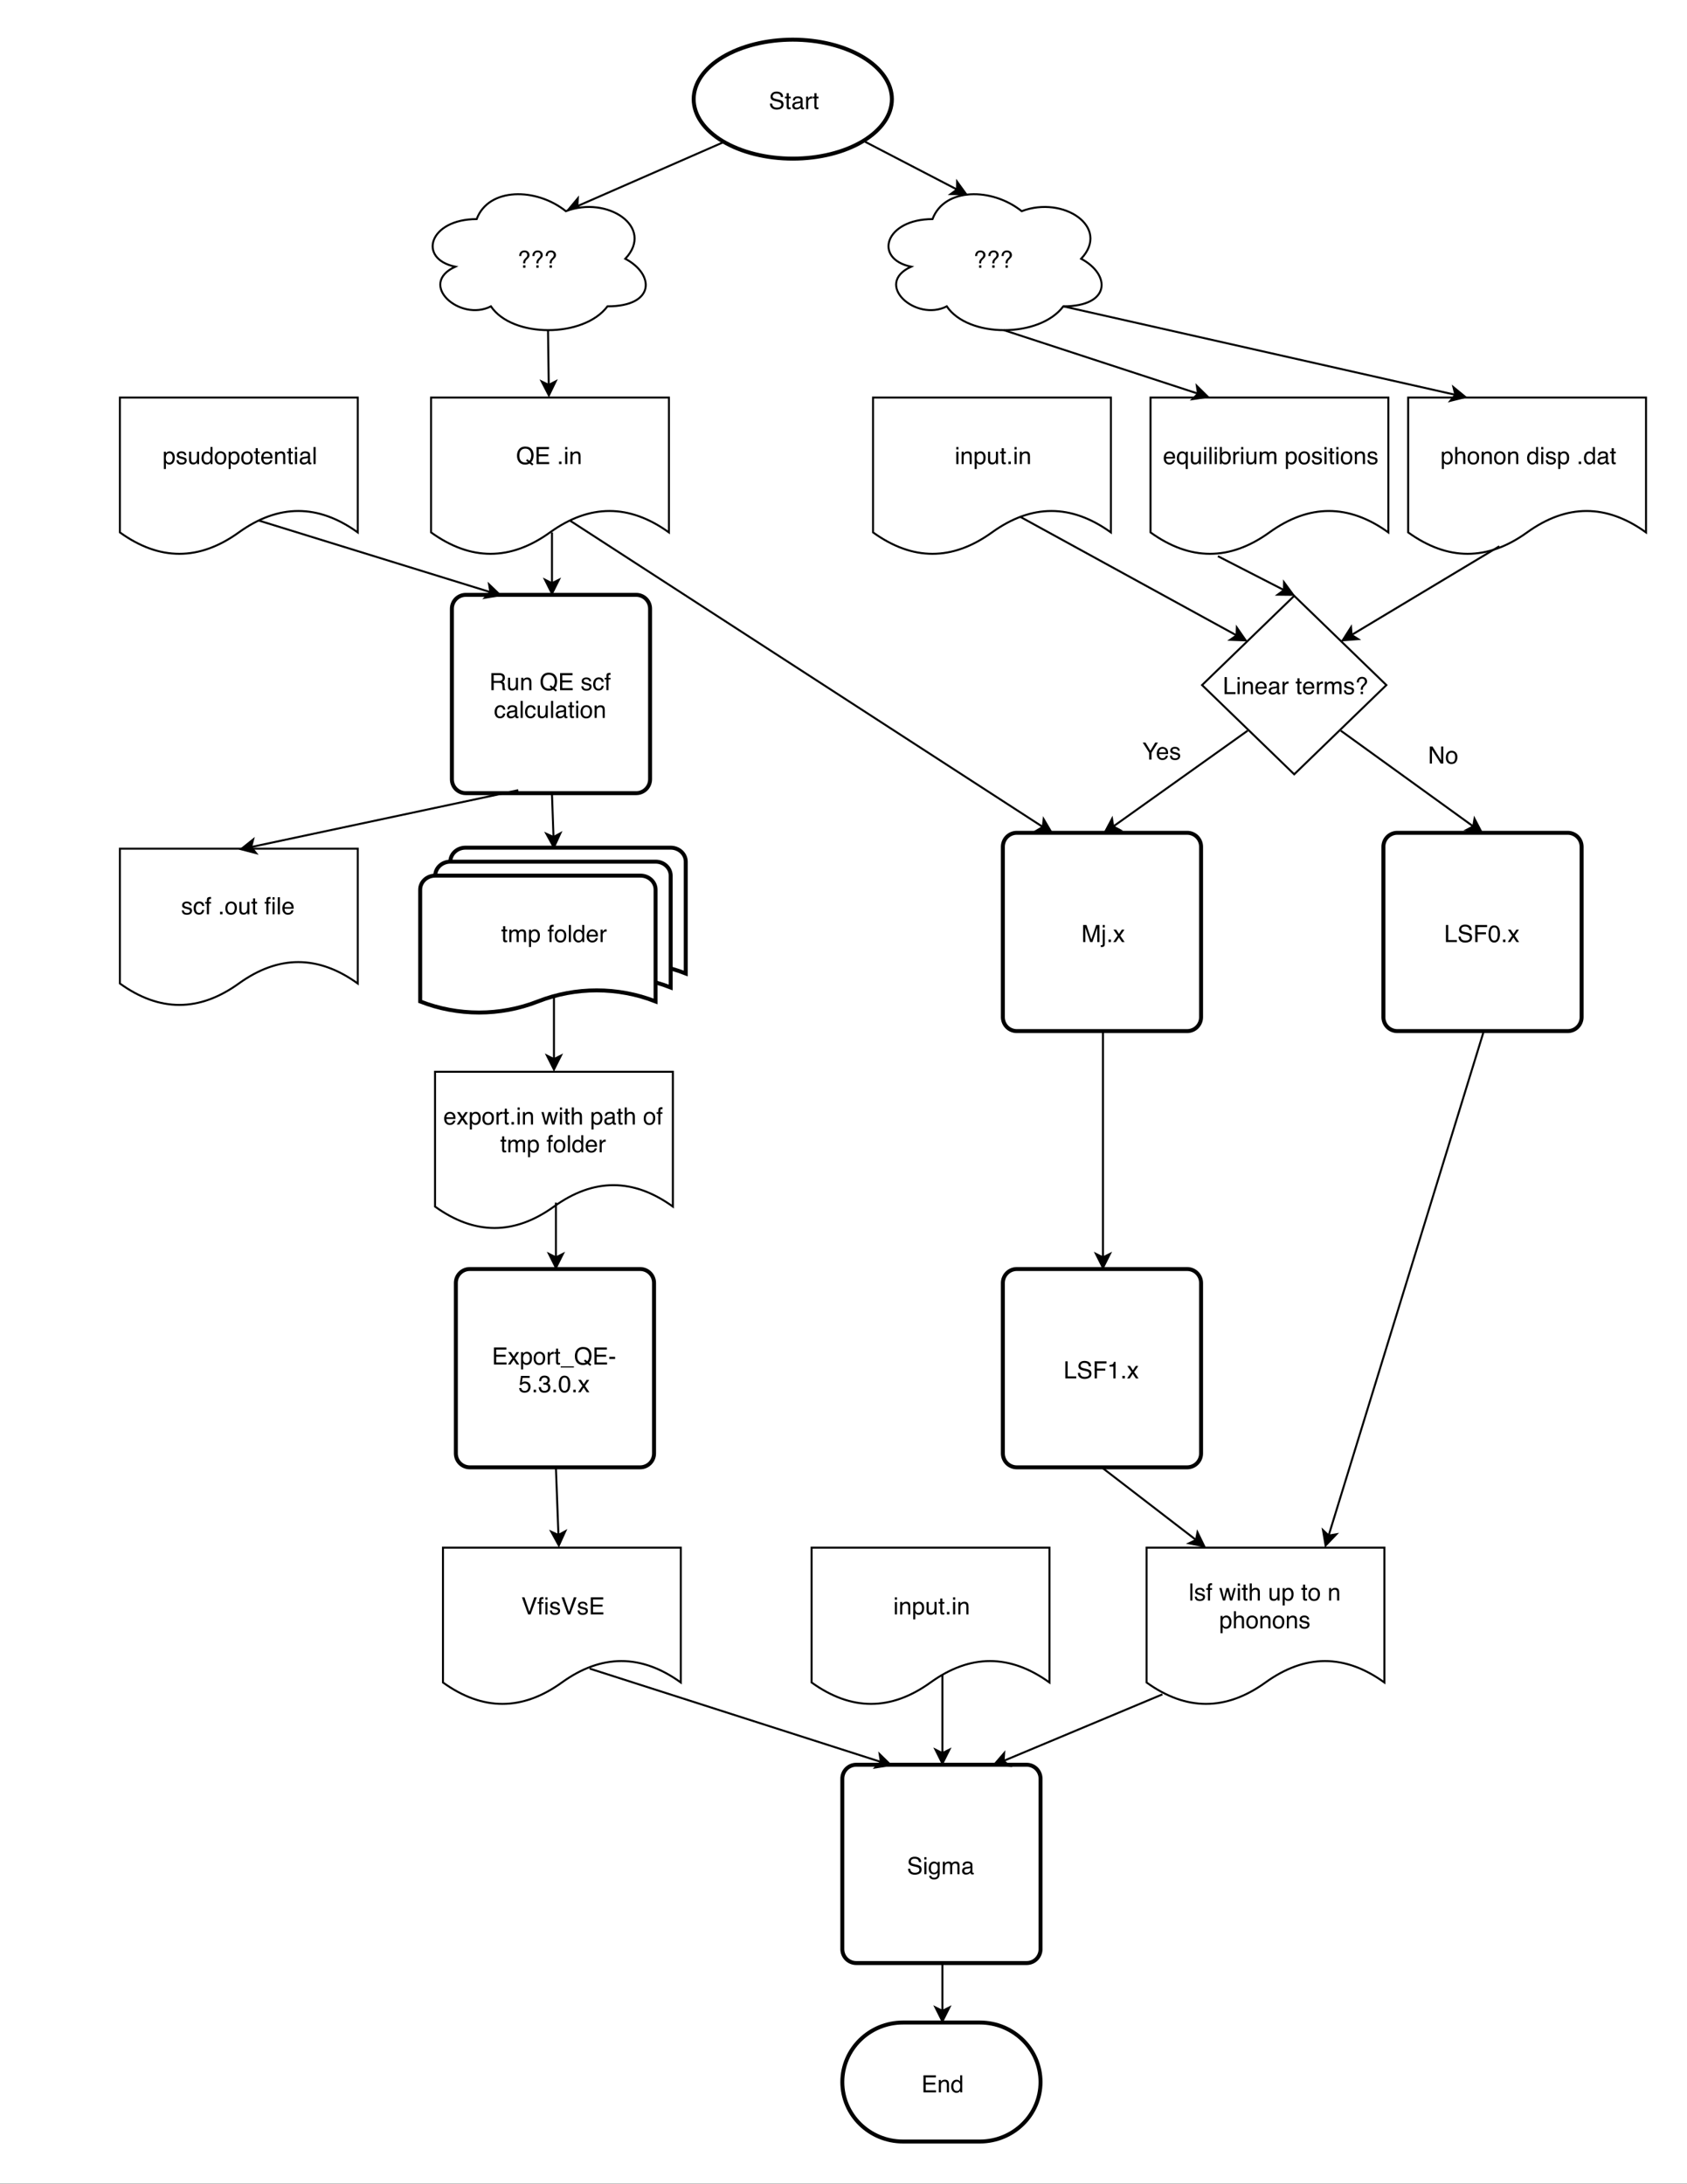 <?xml version="1.0" encoding="UTF-8"?>
<svg xmlns="http://www.w3.org/2000/svg" xmlns:xlink="http://www.w3.org/1999/xlink" width="612pt" height="792pt" viewBox="0 0 612 792" version="1.1">
<rect x="0" y="0" width="612" height="792" fill="#808080" stroke="none"/>
<defs>
<g>
<symbol overflow="visible" id="glyph0-0">
<path style="stroke:none;" d="M 0.281 0 L 0.281 -6.188 L 5.188 -6.188 L 5.188 0 Z M 4.406 -0.781 L 4.406 -5.406 L 1.047 -5.406 L 1.047 -0.781 Z M 4.406 -0.781 "/>
</symbol>
<symbol overflow="visible" id="glyph0-1">
<path style="stroke:none;" d="M 1.203 -2 C 1.223 -1.645 1.305 -1.359 1.453 -1.141 C 1.734 -0.734 2.223 -0.531 2.922 -0.531 C 3.234 -0.531 3.52 -0.57 3.781 -0.656 C 4.281 -0.832 4.531 -1.145 4.531 -1.594 C 4.531 -1.926 4.426 -2.164 4.219 -2.312 C 4 -2.457 3.664 -2.582 3.219 -2.688 L 2.375 -2.875 C 1.82 -3 1.438 -3.133 1.219 -3.281 C 0.82 -3.539 0.625 -3.926 0.625 -4.438 C 0.625 -4.988 0.816 -5.441 1.203 -5.797 C 1.586 -6.16 2.129 -6.344 2.828 -6.344 C 3.484 -6.344 4.035 -6.188 4.484 -5.875 C 4.941 -5.562 5.172 -5.062 5.172 -4.375 L 4.375 -4.375 C 4.332 -4.707 4.242 -4.961 4.109 -5.141 C 3.859 -5.461 3.426 -5.625 2.812 -5.625 C 2.312 -5.625 1.953 -5.52 1.734 -5.312 C 1.523 -5.102 1.422 -4.859 1.422 -4.578 C 1.422 -4.273 1.547 -4.055 1.797 -3.922 C 1.961 -3.828 2.336 -3.711 2.922 -3.578 L 3.797 -3.375 C 4.211 -3.281 4.535 -3.148 4.766 -2.984 C 5.148 -2.703 5.344 -2.285 5.344 -1.734 C 5.344 -1.047 5.094 -0.551 4.594 -0.25 C 4.102 0.039 3.523 0.188 2.859 0.188 C 2.086 0.188 1.488 -0.008 1.062 -0.406 C 0.625 -0.801 0.41 -1.332 0.422 -2 Z M 2.891 -6.359 Z M 2.891 -6.359 "/>
</symbol>
<symbol overflow="visible" id="glyph0-2">
<path style="stroke:none;" d="M 0.703 -5.766 L 1.469 -5.766 L 1.469 -4.516 L 2.188 -4.516 L 2.188 -3.891 L 1.469 -3.891 L 1.469 -0.953 C 1.469 -0.797 1.523 -0.688 1.641 -0.625 C 1.691 -0.594 1.785 -0.578 1.922 -0.578 C 1.961 -0.578 2.004 -0.578 2.047 -0.578 C 2.086 -0.586 2.133 -0.594 2.188 -0.594 L 2.188 0 C 2.102 0.02 2.016 0.035 1.922 0.047 C 1.828 0.066 1.727 0.078 1.625 0.078 C 1.27 0.078 1.023 -0.008 0.891 -0.188 C 0.766 -0.375 0.703 -0.613 0.703 -0.906 L 0.703 -3.891 L 0.094 -3.891 L 0.094 -4.516 L 0.703 -4.516 Z M 0.703 -5.766 "/>
</symbol>
<symbol overflow="visible" id="glyph0-3">
<path style="stroke:none;" d="M 1.141 -1.203 C 1.141 -0.984 1.219 -0.812 1.375 -0.688 C 1.539 -0.562 1.734 -0.5 1.953 -0.5 C 2.211 -0.5 2.469 -0.555 2.719 -0.672 C 3.145 -0.879 3.359 -1.219 3.359 -1.688 L 3.359 -2.297 C 3.266 -2.234 3.145 -2.18 3 -2.141 C 2.852 -2.109 2.707 -2.082 2.562 -2.062 L 2.109 -2 C 1.828 -1.969 1.617 -1.91 1.484 -1.828 C 1.254 -1.703 1.141 -1.492 1.141 -1.203 Z M 2.969 -2.734 C 3.145 -2.754 3.266 -2.828 3.328 -2.953 C 3.359 -3.016 3.375 -3.113 3.375 -3.25 C 3.375 -3.5 3.281 -3.68 3.094 -3.797 C 2.914 -3.922 2.656 -3.984 2.312 -3.984 C 1.914 -3.984 1.633 -3.875 1.469 -3.656 C 1.375 -3.539 1.312 -3.367 1.281 -3.141 L 0.578 -3.141 C 0.586 -3.691 0.766 -4.078 1.109 -4.297 C 1.461 -4.516 1.867 -4.625 2.328 -4.625 C 2.859 -4.625 3.289 -4.52 3.625 -4.312 C 3.945 -4.113 4.109 -3.801 4.109 -3.375 L 4.109 -0.781 C 4.109 -0.695 4.125 -0.629 4.156 -0.578 C 4.188 -0.535 4.254 -0.516 4.359 -0.516 C 4.391 -0.516 4.426 -0.516 4.469 -0.516 C 4.52 -0.523 4.566 -0.535 4.609 -0.547 L 4.609 0.016 C 4.492 0.055 4.406 0.078 4.344 0.078 C 4.281 0.086 4.195 0.094 4.094 0.094 C 3.832 0.094 3.641 0 3.516 -0.188 C 3.453 -0.281 3.41 -0.414 3.391 -0.594 C 3.234 -0.395 3.008 -0.219 2.719 -0.062 C 2.438 0.082 2.117 0.156 1.766 0.156 C 1.348 0.156 1.004 0.031 0.734 -0.219 C 0.473 -0.477 0.344 -0.801 0.344 -1.188 C 0.344 -1.602 0.473 -1.926 0.734 -2.156 C 0.992 -2.383 1.336 -2.523 1.766 -2.578 Z M 2.344 -4.625 Z M 2.344 -4.625 "/>
</symbol>
<symbol overflow="visible" id="glyph0-4">
<path style="stroke:none;" d="M 0.578 -4.516 L 1.297 -4.516 L 1.297 -3.734 C 1.359 -3.879 1.504 -4.062 1.734 -4.281 C 1.961 -4.5 2.227 -4.609 2.531 -4.609 C 2.539 -4.609 2.562 -4.609 2.594 -4.609 C 2.633 -4.609 2.691 -4.602 2.766 -4.594 L 2.766 -3.797 C 2.723 -3.797 2.68 -3.797 2.641 -3.797 C 2.609 -3.805 2.566 -3.812 2.516 -3.812 C 2.141 -3.812 1.848 -3.688 1.641 -3.438 C 1.43 -3.195 1.328 -2.914 1.328 -2.594 L 1.328 0 L 0.578 0 Z M 0.578 -4.516 "/>
</symbol>
<symbol overflow="visible" id="glyph0-5">
<path style="stroke:none;" d="M 3.531 -3.359 C 3.926 -3.359 4.238 -3.438 4.469 -3.594 C 4.695 -3.75 4.812 -4.031 4.812 -4.438 C 4.812 -4.875 4.648 -5.176 4.328 -5.344 C 4.16 -5.426 3.93 -5.469 3.641 -5.469 L 1.594 -5.469 L 1.594 -3.359 Z M 0.766 -6.188 L 3.625 -6.188 C 4.094 -6.188 4.477 -6.117 4.781 -5.984 C 5.363 -5.711 5.656 -5.223 5.656 -4.516 C 5.656 -4.148 5.578 -3.848 5.422 -3.609 C 5.273 -3.367 5.062 -3.18 4.781 -3.047 C 5.031 -2.941 5.211 -2.805 5.328 -2.641 C 5.453 -2.484 5.52 -2.227 5.531 -1.875 L 5.562 -1.047 C 5.57 -0.805 5.594 -0.629 5.625 -0.516 C 5.676 -0.316 5.766 -0.191 5.891 -0.141 L 5.891 0 L 4.875 0 C 4.844 -0.051 4.816 -0.117 4.797 -0.203 C 4.785 -0.285 4.773 -0.445 4.766 -0.688 L 4.703 -1.734 C 4.68 -2.129 4.531 -2.398 4.25 -2.547 C 4.094 -2.617 3.844 -2.656 3.5 -2.656 L 1.594 -2.656 L 1.594 0 L 0.766 0 Z M 0.766 -6.188 "/>
</symbol>
<symbol overflow="visible" id="glyph0-6">
<path style="stroke:none;" d="M 1.312 -4.516 L 1.312 -1.516 C 1.312 -1.285 1.348 -1.098 1.422 -0.953 C 1.555 -0.68 1.805 -0.547 2.172 -0.547 C 2.703 -0.547 3.062 -0.781 3.25 -1.25 C 3.352 -1.508 3.406 -1.859 3.406 -2.297 L 3.406 -4.516 L 4.172 -4.516 L 4.172 0 L 3.453 0 L 3.469 -0.672 C 3.363 -0.492 3.238 -0.348 3.094 -0.234 C 2.801 0.004 2.453 0.125 2.047 0.125 C 1.398 0.125 0.961 -0.086 0.734 -0.516 C 0.609 -0.754 0.547 -1.062 0.547 -1.438 L 0.547 -4.516 Z M 2.359 -4.625 Z M 2.359 -4.625 "/>
</symbol>
<symbol overflow="visible" id="glyph0-7">
<path style="stroke:none;" d="M 0.562 -4.516 L 1.281 -4.516 L 1.281 -3.875 C 1.488 -4.133 1.711 -4.32 1.953 -4.438 C 2.191 -4.551 2.457 -4.609 2.75 -4.609 C 3.383 -4.609 3.816 -4.383 4.047 -3.938 C 4.172 -3.695 4.234 -3.348 4.234 -2.891 L 4.234 0 L 3.469 0 L 3.469 -2.844 C 3.469 -3.113 3.426 -3.336 3.344 -3.516 C 3.207 -3.785 2.961 -3.922 2.609 -3.922 C 2.43 -3.922 2.285 -3.906 2.172 -3.875 C 1.961 -3.812 1.781 -3.688 1.625 -3.5 C 1.488 -3.352 1.398 -3.203 1.359 -3.047 C 1.328 -2.891 1.312 -2.66 1.312 -2.359 L 1.312 0 L 0.562 0 Z M 2.344 -4.625 Z M 2.344 -4.625 "/>
</symbol>
<symbol overflow="visible" id="glyph0-8">
<path style="stroke:none;" d=""/>
</symbol>
<symbol overflow="visible" id="glyph0-9">
<path style="stroke:none;" d="M 6.312 -0.016 L 5.891 0.5 L 4.938 -0.234 C 4.707 -0.109 4.457 -0.008 4.188 0.062 C 3.926 0.145 3.633 0.188 3.312 0.188 C 2.352 0.188 1.602 -0.129 1.062 -0.766 C 0.582 -1.379 0.344 -2.145 0.344 -3.062 C 0.344 -3.895 0.547 -4.609 0.953 -5.203 C 1.492 -5.973 2.285 -6.359 3.328 -6.359 C 4.422 -6.359 5.227 -6.004 5.75 -5.297 C 6.164 -4.754 6.375 -4.055 6.375 -3.203 C 6.375 -2.805 6.32 -2.422 6.219 -2.047 C 6.07 -1.484 5.82 -1.023 5.469 -0.672 Z M 3.422 -0.562 C 3.586 -0.562 3.742 -0.57 3.891 -0.594 C 4.047 -0.625 4.18 -0.676 4.297 -0.75 L 3.625 -1.281 L 4.047 -1.797 L 4.859 -1.172 C 5.109 -1.461 5.281 -1.785 5.375 -2.141 C 5.469 -2.504 5.516 -2.852 5.516 -3.188 C 5.516 -3.914 5.32 -4.5 4.938 -4.938 C 4.562 -5.383 4.039 -5.609 3.375 -5.609 C 2.707 -5.609 2.176 -5.395 1.781 -4.969 C 1.395 -4.539 1.203 -3.883 1.203 -3 C 1.203 -2.258 1.391 -1.664 1.766 -1.219 C 2.141 -0.781 2.691 -0.562 3.422 -0.562 Z M 3.422 -0.562 "/>
</symbol>
<symbol overflow="visible" id="glyph0-10">
<path style="stroke:none;" d="M 0.734 -6.188 L 5.25 -6.188 L 5.25 -5.422 L 1.547 -5.422 L 1.547 -3.547 L 4.969 -3.547 L 4.969 -2.828 L 1.547 -2.828 L 1.547 -0.734 L 5.312 -0.734 L 5.312 0 L 0.734 0 Z M 3.031 -6.188 Z M 3.031 -6.188 "/>
</symbol>
<symbol overflow="visible" id="glyph0-11">
<path style="stroke:none;" d="M 1 -1.422 C 1.031 -1.16 1.098 -0.961 1.203 -0.828 C 1.391 -0.586 1.719 -0.469 2.188 -0.469 C 2.469 -0.469 2.711 -0.523 2.922 -0.641 C 3.141 -0.766 3.25 -0.957 3.25 -1.219 C 3.25 -1.406 3.164 -1.551 3 -1.656 C 2.883 -1.719 2.664 -1.789 2.344 -1.875 L 1.75 -2.031 C 1.363 -2.125 1.078 -2.227 0.891 -2.344 C 0.566 -2.551 0.406 -2.836 0.406 -3.203 C 0.406 -3.629 0.555 -3.973 0.859 -4.234 C 1.172 -4.492 1.586 -4.625 2.109 -4.625 C 2.785 -4.625 3.273 -4.426 3.578 -4.031 C 3.766 -3.781 3.852 -3.508 3.844 -3.219 L 3.141 -3.219 C 3.117 -3.383 3.055 -3.539 2.953 -3.688 C 2.773 -3.883 2.473 -3.984 2.047 -3.984 C 1.766 -3.984 1.547 -3.926 1.391 -3.812 C 1.242 -3.707 1.172 -3.562 1.172 -3.375 C 1.172 -3.188 1.27 -3.031 1.469 -2.906 C 1.582 -2.844 1.75 -2.781 1.969 -2.719 L 2.469 -2.609 C 3.008 -2.473 3.375 -2.344 3.562 -2.219 C 3.852 -2.02 4 -1.719 4 -1.312 C 4 -0.906 3.848 -0.555 3.547 -0.266 C 3.242 0.023 2.781 0.172 2.156 0.172 C 1.477 0.172 1 0.02 0.719 -0.281 C 0.445 -0.582 0.301 -0.961 0.281 -1.422 Z M 2.125 -4.625 Z M 2.125 -4.625 "/>
</symbol>
<symbol overflow="visible" id="glyph0-12">
<path style="stroke:none;" d="M 2.297 -4.641 C 2.805 -4.641 3.219 -4.516 3.531 -4.266 C 3.852 -4.023 4.047 -3.602 4.109 -3 L 3.375 -3 C 3.332 -3.27 3.227 -3.5 3.062 -3.688 C 2.906 -3.875 2.648 -3.969 2.297 -3.969 C 1.816 -3.969 1.473 -3.727 1.266 -3.25 C 1.129 -2.945 1.062 -2.57 1.062 -2.125 C 1.062 -1.664 1.156 -1.281 1.344 -0.969 C 1.531 -0.664 1.832 -0.516 2.25 -0.516 C 2.562 -0.516 2.805 -0.609 2.984 -0.797 C 3.172 -0.992 3.301 -1.258 3.375 -1.594 L 4.109 -1.594 C 4.023 -1 3.812 -0.562 3.469 -0.281 C 3.133 -0.008 2.707 0.125 2.188 0.125 C 1.594 0.125 1.117 -0.086 0.766 -0.516 C 0.422 -0.941 0.25 -1.477 0.25 -2.125 C 0.25 -2.914 0.441 -3.531 0.828 -3.969 C 1.211 -4.414 1.703 -4.641 2.297 -4.641 Z M 2.172 -4.625 Z M 2.172 -4.625 "/>
</symbol>
<symbol overflow="visible" id="glyph0-13">
<path style="stroke:none;" d="M 0.75 -5.203 C 0.758 -5.516 0.812 -5.742 0.906 -5.891 C 1.082 -6.148 1.426 -6.281 1.938 -6.281 C 1.977 -6.281 2.023 -6.273 2.078 -6.266 C 2.129 -6.266 2.188 -6.266 2.25 -6.266 L 2.25 -5.562 C 2.176 -5.57 2.117 -5.578 2.078 -5.578 C 2.047 -5.578 2.016 -5.578 1.984 -5.578 C 1.754 -5.578 1.613 -5.516 1.562 -5.391 C 1.52 -5.273 1.5 -4.973 1.5 -4.484 L 2.25 -4.484 L 2.25 -3.891 L 1.5 -3.891 L 1.5 0 L 0.75 0 L 0.75 -3.891 L 0.125 -3.891 L 0.125 -4.484 L 0.75 -4.484 Z M 0.75 -5.203 "/>
</symbol>
<symbol overflow="visible" id="glyph0-14">
<path style="stroke:none;" d="M 0.578 -6.188 L 1.328 -6.188 L 1.328 0 L 0.578 0 Z M 0.578 -6.188 "/>
</symbol>
<symbol overflow="visible" id="glyph0-15">
<path style="stroke:none;" d="M 0.562 -4.484 L 1.328 -4.484 L 1.328 0 L 0.562 0 Z M 0.562 -6.188 L 1.328 -6.188 L 1.328 -5.328 L 0.562 -5.328 Z M 0.562 -6.188 "/>
</symbol>
<symbol overflow="visible" id="glyph0-16">
<path style="stroke:none;" d="M 2.344 -0.484 C 2.844 -0.484 3.188 -0.672 3.375 -1.047 C 3.562 -1.43 3.656 -1.859 3.656 -2.328 C 3.656 -2.742 3.586 -3.086 3.453 -3.359 C 3.242 -3.773 2.879 -3.984 2.359 -3.984 C 1.891 -3.984 1.551 -3.805 1.344 -3.453 C 1.133 -3.098 1.031 -2.672 1.031 -2.172 C 1.031 -1.691 1.133 -1.289 1.344 -0.969 C 1.551 -0.645 1.883 -0.484 2.344 -0.484 Z M 2.375 -4.641 C 2.957 -4.641 3.445 -4.445 3.844 -4.062 C 4.25 -3.676 4.453 -3.102 4.453 -2.344 C 4.453 -1.625 4.273 -1.023 3.922 -0.547 C 3.566 -0.066 3.02 0.172 2.281 0.172 C 1.656 0.172 1.16 -0.035 0.797 -0.453 C 0.43 -0.879 0.25 -1.445 0.25 -2.156 C 0.25 -2.914 0.441 -3.52 0.828 -3.969 C 1.211 -4.414 1.727 -4.641 2.375 -4.641 Z M 2.344 -4.625 Z M 2.344 -4.625 "/>
</symbol>
<symbol overflow="visible" id="glyph0-17">
<path style="stroke:none;" d="M 0.734 -0.922 L 1.625 -0.922 L 1.625 0 L 0.734 0 Z M 0.734 -0.922 "/>
</symbol>
<symbol overflow="visible" id="glyph0-18">
<path style="stroke:none;" d="M 0.75 -5.203 C 0.758 -5.516 0.812 -5.742 0.906 -5.891 C 1.082 -6.148 1.426 -6.281 1.938 -6.281 C 1.977 -6.281 2.023 -6.273 2.078 -6.266 C 2.129 -6.266 2.188 -6.266 2.25 -6.266 L 2.25 -5.562 C 2.176 -5.57 2.117 -5.578 2.078 -5.578 C 2.047 -5.578 2.016 -5.578 1.984 -5.578 C 1.754 -5.578 1.613 -5.516 1.562 -5.391 C 1.52 -5.273 1.5 -4.973 1.5 -4.484 L 2.25 -4.484 L 2.25 -3.891 L 1.5 -3.891 L 1.5 0 L 0.75 0 L 0.75 -3.891 L 0.125 -3.891 L 0.125 -4.484 L 0.75 -4.484 Z M 2.984 -5.328 L 2.984 -6.188 L 3.734 -6.188 L 3.734 -5.328 Z M 2.984 -4.484 L 3.734 -4.484 L 3.734 0 L 2.984 0 Z M 2.984 -4.484 "/>
</symbol>
<symbol overflow="visible" id="glyph0-19">
<path style="stroke:none;" d="M 2.438 -4.609 C 2.758 -4.609 3.066 -4.531 3.359 -4.375 C 3.66 -4.227 3.891 -4.035 4.047 -3.797 C 4.203 -3.578 4.305 -3.312 4.359 -3 C 4.398 -2.801 4.422 -2.473 4.422 -2.016 L 1.109 -2.016 C 1.129 -1.555 1.238 -1.188 1.438 -0.906 C 1.645 -0.633 1.957 -0.5 2.375 -0.5 C 2.77 -0.5 3.086 -0.629 3.328 -0.891 C 3.461 -1.035 3.555 -1.211 3.609 -1.422 L 4.359 -1.422 C 4.336 -1.254 4.27 -1.066 4.156 -0.859 C 4.051 -0.66 3.93 -0.492 3.797 -0.359 C 3.555 -0.141 3.27 0.008 2.938 0.094 C 2.75 0.133 2.539 0.156 2.312 0.156 C 1.75 0.156 1.27 -0.047 0.875 -0.453 C 0.488 -0.859 0.297 -1.43 0.297 -2.172 C 0.297 -2.891 0.492 -3.473 0.891 -3.922 C 1.285 -4.379 1.801 -4.609 2.438 -4.609 Z M 3.641 -2.609 C 3.609 -2.941 3.535 -3.207 3.422 -3.406 C 3.211 -3.77 2.867 -3.953 2.391 -3.953 C 2.035 -3.953 1.738 -3.828 1.5 -3.578 C 1.27 -3.328 1.148 -3.004 1.141 -2.609 Z M 2.359 -4.625 Z M 2.359 -4.625 "/>
</symbol>
<symbol overflow="visible" id="glyph0-20">
<path style="stroke:none;" d="M 0.562 -4.516 L 1.312 -4.516 L 1.312 -3.875 C 1.488 -4.094 1.648 -4.254 1.797 -4.359 C 2.047 -4.523 2.328 -4.609 2.641 -4.609 C 3.004 -4.609 3.297 -4.52 3.516 -4.344 C 3.641 -4.238 3.75 -4.094 3.844 -3.906 C 4.02 -4.145 4.219 -4.32 4.438 -4.438 C 4.664 -4.551 4.922 -4.609 5.203 -4.609 C 5.816 -4.609 6.234 -4.391 6.453 -3.953 C 6.566 -3.711 6.625 -3.395 6.625 -3 L 6.625 0 L 5.844 0 L 5.844 -3.141 C 5.844 -3.43 5.766 -3.633 5.609 -3.75 C 5.461 -3.863 5.281 -3.922 5.062 -3.922 C 4.758 -3.922 4.5 -3.82 4.281 -3.625 C 4.07 -3.426 3.969 -3.094 3.969 -2.625 L 3.969 0 L 3.203 0 L 3.203 -2.938 C 3.203 -3.25 3.164 -3.473 3.094 -3.609 C 2.977 -3.816 2.766 -3.922 2.453 -3.922 C 2.16 -3.922 1.895 -3.812 1.656 -3.594 C 1.426 -3.375 1.312 -2.973 1.312 -2.391 L 1.312 0 L 0.562 0 Z M 0.562 -4.516 "/>
</symbol>
<symbol overflow="visible" id="glyph0-21">
<path style="stroke:none;" d="M 2.453 -0.516 C 2.805 -0.516 3.098 -0.66 3.328 -0.953 C 3.566 -1.242 3.688 -1.688 3.688 -2.281 C 3.688 -2.645 3.633 -2.953 3.531 -3.203 C 3.344 -3.703 2.984 -3.953 2.453 -3.953 C 1.93 -3.953 1.57 -3.691 1.375 -3.172 C 1.27 -2.891 1.219 -2.531 1.219 -2.094 C 1.219 -1.75 1.27 -1.453 1.375 -1.203 C 1.57 -0.742 1.93 -0.516 2.453 -0.516 Z M 0.5 -4.484 L 1.234 -4.484 L 1.234 -3.891 C 1.391 -4.098 1.555 -4.258 1.734 -4.375 C 1.984 -4.539 2.281 -4.625 2.625 -4.625 C 3.145 -4.625 3.582 -4.426 3.938 -4.031 C 4.289 -3.633 4.469 -3.078 4.469 -2.359 C 4.469 -1.367 4.211 -0.664 3.703 -0.25 C 3.367 0.02 2.988 0.156 2.562 0.156 C 2.219 0.156 1.93 0.078 1.703 -0.078 C 1.566 -0.16 1.414 -0.301 1.25 -0.5 L 1.25 1.797 L 0.5 1.797 Z M 0.5 -4.484 "/>
</symbol>
<symbol overflow="visible" id="glyph0-22">
<path style="stroke:none;" d="M 1.031 -2.203 C 1.031 -1.723 1.133 -1.316 1.344 -0.984 C 1.551 -0.66 1.879 -0.5 2.328 -0.5 C 2.68 -0.5 2.969 -0.648 3.188 -0.953 C 3.414 -1.254 3.531 -1.688 3.531 -2.25 C 3.531 -2.82 3.41 -3.242 3.172 -3.516 C 2.941 -3.785 2.66 -3.922 2.328 -3.922 C 1.941 -3.922 1.629 -3.773 1.391 -3.484 C 1.148 -3.191 1.031 -2.766 1.031 -2.203 Z M 2.172 -4.594 C 2.523 -4.594 2.816 -4.52 3.047 -4.375 C 3.18 -4.289 3.332 -4.141 3.5 -3.922 L 3.5 -6.203 L 4.234 -6.203 L 4.234 0 L 3.547 0 L 3.547 -0.625 C 3.367 -0.344 3.16 -0.141 2.922 -0.016 C 2.68 0.098 2.406 0.156 2.094 0.156 C 1.594 0.156 1.156 -0.051 0.781 -0.469 C 0.414 -0.895 0.234 -1.457 0.234 -2.156 C 0.234 -2.812 0.398 -3.379 0.734 -3.859 C 1.078 -4.348 1.555 -4.594 2.172 -4.594 Z M 2.172 -4.594 "/>
</symbol>
<symbol overflow="visible" id="glyph0-23">
<path style="stroke:none;" d="M 0.125 -4.516 L 1.109 -4.516 L 2.141 -2.922 L 3.188 -4.516 L 4.109 -4.484 L 2.594 -2.312 L 4.188 0 L 3.219 0 L 2.094 -1.688 L 1 0 L 0.047 0 L 1.641 -2.312 Z M 0.125 -4.516 "/>
</symbol>
<symbol overflow="visible" id="glyph0-24">
<path style="stroke:none;" d="M 0.906 -4.516 L 1.766 -0.953 L 2.656 -4.516 L 3.5 -4.516 L 4.391 -0.984 L 5.312 -4.516 L 6.062 -4.516 L 4.766 0 L 3.969 0 L 3.047 -3.484 L 2.172 0 L 1.375 0 L 0.078 -4.516 Z M 0.906 -4.516 "/>
</symbol>
<symbol overflow="visible" id="glyph0-25">
<path style="stroke:none;" d="M 0.562 -6.203 L 1.312 -6.203 L 1.312 -3.906 C 1.488 -4.125 1.648 -4.281 1.797 -4.375 C 2.047 -4.539 2.352 -4.625 2.719 -4.625 C 3.363 -4.625 3.805 -4.395 4.047 -3.938 C 4.172 -3.688 4.234 -3.336 4.234 -2.891 L 4.234 0 L 3.453 0 L 3.453 -2.844 C 3.453 -3.176 3.41 -3.422 3.328 -3.578 C 3.191 -3.816 2.93 -3.938 2.547 -3.938 C 2.234 -3.938 1.945 -3.828 1.688 -3.609 C 1.438 -3.398 1.312 -2.992 1.312 -2.391 L 1.312 0 L 0.562 0 Z M 0.562 -6.203 "/>
</symbol>
<symbol overflow="visible" id="glyph0-26">
<path style="stroke:none;" d="M 0 1.078 L 0 0.656 L 4.797 0.656 L 4.797 1.078 Z M 0 1.078 "/>
</symbol>
<symbol overflow="visible" id="glyph0-27">
<path style="stroke:none;" d="M 0.359 -2.797 L 2.469 -2.797 L 2.469 -2.016 L 0.359 -2.016 Z M 0.359 -2.797 "/>
</symbol>
<symbol overflow="visible" id="glyph0-28">
<path style="stroke:none;" d="M 1.062 -1.531 C 1.113 -1.102 1.316 -0.805 1.672 -0.641 C 1.848 -0.555 2.055 -0.516 2.297 -0.516 C 2.742 -0.516 3.07 -0.656 3.281 -0.938 C 3.5 -1.227 3.609 -1.547 3.609 -1.891 C 3.609 -2.316 3.477 -2.645 3.219 -2.875 C 2.969 -3.102 2.66 -3.219 2.297 -3.219 C 2.035 -3.219 1.812 -3.164 1.625 -3.062 C 1.445 -2.969 1.289 -2.828 1.156 -2.641 L 0.5 -2.688 L 0.953 -5.938 L 4.094 -5.938 L 4.094 -5.203 L 1.531 -5.203 L 1.266 -3.516 C 1.41 -3.629 1.547 -3.711 1.672 -3.766 C 1.891 -3.859 2.148 -3.906 2.453 -3.906 C 3.004 -3.906 3.473 -3.723 3.859 -3.359 C 4.242 -3.004 4.438 -2.555 4.438 -2.016 C 4.438 -1.441 4.258 -0.938 3.906 -0.5 C 3.551 -0.062 2.988 0.156 2.219 0.156 C 1.727 0.156 1.289 0.02 0.906 -0.25 C 0.531 -0.531 0.32 -0.957 0.281 -1.531 Z M 1.062 -1.531 "/>
</symbol>
<symbol overflow="visible" id="glyph0-29">
<path style="stroke:none;" d="M 2.234 0.172 C 1.523 0.172 1.008 -0.023 0.688 -0.422 C 0.363 -0.816 0.203 -1.297 0.203 -1.859 L 1 -1.859 C 1.031 -1.461 1.102 -1.176 1.219 -1 C 1.414 -0.688 1.77 -0.531 2.281 -0.531 C 2.676 -0.531 2.992 -0.633 3.234 -0.844 C 3.484 -1.062 3.609 -1.336 3.609 -1.672 C 3.609 -2.086 3.477 -2.379 3.219 -2.547 C 2.969 -2.711 2.617 -2.797 2.172 -2.797 C 2.117 -2.797 2.066 -2.789 2.016 -2.781 C 1.961 -2.781 1.91 -2.781 1.859 -2.781 L 1.859 -3.453 C 1.93 -3.441 1.992 -3.438 2.047 -3.438 C 2.098 -3.438 2.156 -3.438 2.219 -3.438 C 2.508 -3.438 2.742 -3.477 2.922 -3.562 C 3.242 -3.719 3.406 -4 3.406 -4.406 C 3.406 -4.707 3.297 -4.938 3.078 -5.094 C 2.867 -5.258 2.625 -5.344 2.344 -5.344 C 1.832 -5.344 1.477 -5.176 1.281 -4.844 C 1.176 -4.656 1.117 -4.391 1.109 -4.047 L 0.359 -4.047 C 0.359 -4.492 0.445 -4.879 0.625 -5.203 C 0.938 -5.766 1.477 -6.047 2.25 -6.047 C 2.863 -6.047 3.336 -5.906 3.672 -5.625 C 4.016 -5.352 4.188 -4.957 4.188 -4.438 C 4.188 -4.07 4.086 -3.77 3.891 -3.531 C 3.766 -3.395 3.602 -3.285 3.406 -3.203 C 3.727 -3.109 3.977 -2.938 4.156 -2.688 C 4.332 -2.445 4.422 -2.145 4.422 -1.781 C 4.422 -1.207 4.227 -0.738 3.844 -0.375 C 3.469 -0.008 2.93 0.172 2.234 0.172 Z M 2.234 0.172 "/>
</symbol>
<symbol overflow="visible" id="glyph0-30">
<path style="stroke:none;" d="M 2.328 -6.031 C 3.109 -6.031 3.676 -5.707 4.031 -5.062 C 4.301 -4.57 4.438 -3.895 4.438 -3.031 C 4.438 -2.207 4.312 -1.523 4.062 -0.984 C 3.707 -0.211 3.129 0.172 2.328 0.172 C 1.609 0.172 1.07 -0.145 0.719 -0.781 C 0.414 -1.301 0.266 -2.004 0.266 -2.891 C 0.266 -3.578 0.352 -4.164 0.531 -4.656 C 0.863 -5.57 1.461 -6.031 2.328 -6.031 Z M 2.328 -0.531 C 2.723 -0.531 3.035 -0.703 3.266 -1.047 C 3.492 -1.398 3.609 -2.051 3.609 -3 C 3.609 -3.676 3.523 -4.234 3.359 -4.672 C 3.191 -5.117 2.863 -5.344 2.375 -5.344 C 1.926 -5.344 1.598 -5.133 1.391 -4.719 C 1.191 -4.301 1.094 -3.68 1.094 -2.859 C 1.094 -2.242 1.156 -1.75 1.281 -1.375 C 1.488 -0.812 1.836 -0.531 2.328 -0.531 Z M 2.328 -0.531 "/>
</symbol>
<symbol overflow="visible" id="glyph0-31">
<path style="stroke:none;" d="M 2.078 -0.875 L 2.922 -0.875 L 2.922 0 L 2.078 0 Z M 0.656 -4.25 C 0.656 -4.852 0.828 -5.336 1.172 -5.703 C 1.516 -6.078 1.984 -6.266 2.578 -6.266 C 3.129 -6.266 3.57 -6.102 3.906 -5.781 C 4.238 -5.469 4.406 -5.066 4.406 -4.578 C 4.406 -4.285 4.344 -4.047 4.219 -3.859 C 4.102 -3.672 3.859 -3.398 3.484 -3.047 C 3.211 -2.785 3.035 -2.562 2.953 -2.375 C 2.879 -2.195 2.844 -1.93 2.844 -1.578 L 2.094 -1.578 C 2.094 -1.973 2.141 -2.297 2.234 -2.547 C 2.328 -2.797 2.535 -3.078 2.859 -3.391 L 3.203 -3.719 C 3.305 -3.812 3.383 -3.91 3.438 -4.016 C 3.551 -4.203 3.609 -4.395 3.609 -4.594 C 3.609 -4.863 3.523 -5.098 3.359 -5.297 C 3.203 -5.504 2.93 -5.609 2.547 -5.609 C 2.078 -5.609 1.754 -5.438 1.578 -5.094 C 1.473 -4.895 1.414 -4.613 1.406 -4.25 Z M 0.656 -4.25 "/>
</symbol>
<symbol overflow="visible" id="glyph0-32">
<path style="stroke:none;" d="M 1.047 -2.188 C 1.047 -1.801 1.098 -1.477 1.203 -1.219 C 1.398 -0.75 1.75 -0.516 2.25 -0.516 C 2.781 -0.516 3.145 -0.758 3.344 -1.25 C 3.445 -1.52 3.5 -1.867 3.5 -2.297 C 3.5 -2.68 3.441 -3.004 3.328 -3.266 C 3.117 -3.711 2.754 -3.938 2.234 -3.938 C 1.91 -3.938 1.629 -3.797 1.391 -3.516 C 1.16 -3.234 1.047 -2.789 1.047 -2.188 Z M 2.172 -4.609 C 2.535 -4.609 2.848 -4.516 3.109 -4.328 C 3.242 -4.223 3.379 -4.078 3.516 -3.891 L 3.516 -4.516 L 4.234 -4.516 L 4.234 1.797 L 3.469 1.797 L 3.469 -0.516 C 3.344 -0.316 3.164 -0.156 2.938 -0.031 C 2.719 0.082 2.441 0.141 2.109 0.141 C 1.629 0.141 1.195 -0.047 0.812 -0.422 C 0.438 -0.797 0.25 -1.367 0.25 -2.141 C 0.25 -2.859 0.426 -3.445 0.781 -3.906 C 1.133 -4.375 1.598 -4.609 2.172 -4.609 Z M 2.172 -4.609 "/>
</symbol>
<symbol overflow="visible" id="glyph0-33">
<path style="stroke:none;" d="M 0.5 -6.203 L 1.234 -6.203 L 1.234 -3.969 C 1.398 -4.176 1.598 -4.336 1.828 -4.453 C 2.055 -4.566 2.305 -4.625 2.578 -4.625 C 3.141 -4.625 3.594 -4.43 3.938 -4.047 C 4.289 -3.66 4.469 -3.094 4.469 -2.344 C 4.469 -1.625 4.297 -1.031 3.953 -0.562 C 3.609 -0.094 3.129 0.141 2.516 0.141 C 2.172 0.141 1.879 0.055 1.641 -0.109 C 1.504 -0.203 1.359 -0.359 1.203 -0.578 L 1.203 0 L 0.5 0 Z M 2.469 -0.531 C 2.875 -0.531 3.176 -0.691 3.375 -1.016 C 3.582 -1.336 3.688 -1.766 3.688 -2.297 C 3.688 -2.773 3.582 -3.172 3.375 -3.484 C 3.176 -3.797 2.879 -3.953 2.484 -3.953 C 2.141 -3.953 1.836 -3.82 1.578 -3.562 C 1.316 -3.312 1.188 -2.891 1.188 -2.297 C 1.188 -1.879 1.242 -1.535 1.359 -1.266 C 1.555 -0.773 1.926 -0.531 2.469 -0.531 Z M 2.469 -0.531 "/>
</symbol>
<symbol overflow="visible" id="glyph0-34">
<path style="stroke:none;" d="M 0.656 -6.188 L 1.5 -6.188 L 1.5 -0.734 L 4.625 -0.734 L 4.625 0 L 0.656 0 Z M 0.656 -6.188 "/>
</symbol>
<symbol overflow="visible" id="glyph0-35">
<path style="stroke:none;" d="M 0.641 -6.188 L 1.844 -6.188 L 3.609 -0.953 L 5.375 -6.188 L 6.562 -6.188 L 6.562 0 L 5.766 0 L 5.766 -3.656 C 5.766 -3.781 5.766 -3.988 5.766 -4.281 C 5.773 -4.57 5.781 -4.883 5.781 -5.219 L 4.016 0 L 3.188 0 L 1.422 -5.219 L 1.422 -5.031 C 1.422 -4.875 1.422 -4.641 1.422 -4.328 C 1.43 -4.023 1.438 -3.801 1.438 -3.656 L 1.438 0 L 0.641 0 Z M 0.641 -6.188 "/>
</symbol>
<symbol overflow="visible" id="glyph0-36">
<path style="stroke:none;" d="M 1.312 -5.312 L 0.562 -5.312 L 0.562 -6.188 L 1.312 -6.188 Z M -0.156 1.141 C 0.176 1.129 0.379 1.098 0.453 1.047 C 0.523 1.004 0.562 0.852 0.562 0.594 L 0.562 -4.484 L 1.312 -4.484 L 1.312 0.672 C 1.312 0.992 1.258 1.238 1.156 1.406 C 0.977 1.676 0.641 1.812 0.141 1.812 C 0.109 1.812 0.07 1.812 0.031 1.812 C -0.008 1.812 -0.07 1.805 -0.156 1.797 Z M -0.156 1.141 "/>
</symbol>
<symbol overflow="visible" id="glyph0-37">
<path style="stroke:none;" d="M 0.734 -6.188 L 5.031 -6.188 L 5.031 -5.422 L 1.578 -5.422 L 1.578 -3.547 L 4.609 -3.547 L 4.609 -2.812 L 1.578 -2.812 L 1.578 0 L 0.734 0 Z M 0.734 -6.188 "/>
</symbol>
<symbol overflow="visible" id="glyph0-38">
<path style="stroke:none;" d="M 0.828 -4.266 L 0.828 -4.859 C 1.367 -4.91 1.75 -5 1.969 -5.125 C 2.188 -5.25 2.348 -5.539 2.453 -6 L 3.047 -6 L 3.047 0 L 2.25 0 L 2.25 -4.266 Z M 0.828 -4.266 "/>
</symbol>
<symbol overflow="visible" id="glyph0-39">
<path style="stroke:none;" d="M 1.141 -6.188 L 2.922 -0.922 L 4.672 -6.188 L 5.625 -6.188 L 3.359 0 L 2.469 0 L 0.219 -6.188 Z M 1.141 -6.188 "/>
</symbol>
<symbol overflow="visible" id="glyph0-40">
<path style="stroke:none;" d="M 2.141 -4.594 C 2.492 -4.594 2.805 -4.504 3.078 -4.328 C 3.223 -4.234 3.367 -4.094 3.516 -3.906 L 3.516 -4.469 L 4.219 -4.469 L 4.219 -0.359 C 4.219 0.211 4.129 0.66 3.953 0.984 C 3.641 1.598 3.047 1.906 2.172 1.906 C 1.691 1.906 1.285 1.797 0.953 1.578 C 0.617 1.359 0.43 1.02 0.391 0.562 L 1.172 0.562 C 1.203 0.758 1.273 0.914 1.391 1.031 C 1.555 1.195 1.82 1.281 2.188 1.281 C 2.77 1.281 3.148 1.078 3.328 0.672 C 3.441 0.422 3.492 -0.008 3.484 -0.625 C 3.328 -0.395 3.141 -0.223 2.922 -0.109 C 2.711 0.004 2.438 0.062 2.094 0.062 C 1.602 0.062 1.172 -0.109 0.797 -0.453 C 0.43 -0.805 0.25 -1.383 0.25 -2.188 C 0.25 -2.938 0.43 -3.523 0.797 -3.953 C 1.172 -4.379 1.617 -4.594 2.141 -4.594 Z M 3.516 -2.281 C 3.516 -2.832 3.398 -3.242 3.172 -3.516 C 2.941 -3.785 2.645 -3.922 2.281 -3.922 C 1.75 -3.922 1.383 -3.672 1.188 -3.172 C 1.082 -2.898 1.031 -2.551 1.031 -2.125 C 1.031 -1.613 1.133 -1.223 1.344 -0.953 C 1.551 -0.691 1.828 -0.562 2.172 -0.562 C 2.723 -0.562 3.109 -0.805 3.328 -1.297 C 3.453 -1.578 3.516 -1.906 3.516 -2.281 Z M 2.234 -4.625 Z M 2.234 -4.625 "/>
</symbol>
<symbol overflow="visible" id="glyph0-41">
<path style="stroke:none;" d="M 0.172 -6.188 L 1.156 -6.188 L 2.938 -3.219 L 4.703 -6.188 L 5.688 -6.188 L 3.359 -2.5 L 3.359 0 L 2.516 0 L 2.516 -2.5 Z M 2.938 -6.188 Z M 2.938 -6.188 "/>
</symbol>
<symbol overflow="visible" id="glyph0-42">
<path style="stroke:none;" d="M 0.656 -6.188 L 1.641 -6.188 L 4.766 -1.172 L 4.766 -6.188 L 5.562 -6.188 L 5.562 0 L 4.625 0 L 1.453 -5 L 1.453 0 L 0.656 0 Z M 3.062 -6.188 Z M 3.062 -6.188 "/>
</symbol>
</g>
<clipPath id="clip1">
  <path d="M 0 0 L 612 0 L 612 791.789 L 0 791.789 Z M 0 0 "/>
</clipPath>
<clipPath id="clip2">
  <path d="M 285 713 L 398 713 L 398 791.07 L 285 791.07 Z M 285 713 "/>
</clipPath>
</defs>
<g id="surface1">
<g clip-path="url(#clip1)" clip-rule="nonzero">
<path style=" stroke:none;fill-rule:nonzero;fill:rgb(100%,100%,100%);fill-opacity:1;" d="M 0 0 L 612 0 L 612 791.789 L 0 791.789 Z M 0 0 "/>
<path style=" stroke:none;fill-rule:nonzero;fill:rgb(100%,100%,100%);fill-opacity:1;" d="M 0 0 L 612 0 L 612 791.07 L 0 791.07 Z M 0 0 "/>
</g>
<path style="fill-rule:nonzero;fill:rgb(100%,100%,100%);fill-opacity:1;stroke-width:2;stroke-linecap:butt;stroke-linejoin:miter;stroke:rgb(0%,0%,0%);stroke-opacity:1;stroke-miterlimit:4;" d="M 450.003 49.999 C 450.003 50.982 449.921 51.965 449.758 52.943 C 449.601 53.921 449.356 54.888 449.041 55.854 C 448.721 56.816 448.324 57.766 447.846 58.706 C 447.374 59.651 446.82 60.575 446.195 61.482 C 445.565 62.389 444.87 63.274 444.098 64.143 C 443.322 65.007 442.485 65.849 441.573 66.669 C 440.665 67.484 439.688 68.271 438.65 69.032 C 437.613 69.792 436.516 70.52 435.353 71.215 C 434.196 71.905 432.985 72.568 431.719 73.193 C 430.454 73.812 429.139 74.398 427.776 74.942 C 426.418 75.49 425.017 75.995 423.572 76.457 C 422.127 76.919 420.649 77.342 419.134 77.717 C 417.619 78.092 416.081 78.423 414.512 78.706 C 412.947 78.994 411.361 79.233 409.753 79.423 C 408.151 79.613 406.532 79.76 404.903 79.857 C 403.273 79.95 401.638 79.999 399.998 79.999 C 398.363 79.999 396.728 79.95 395.099 79.857 C 393.469 79.76 391.85 79.613 390.248 79.423 C 388.64 79.233 387.054 78.994 385.484 78.706 C 383.92 78.423 382.378 78.092 380.867 77.717 C 379.352 77.342 377.875 76.919 376.43 76.457 C 374.985 75.995 373.584 75.49 372.22 74.942 C 370.862 74.398 369.548 73.812 368.282 73.193 C 367.017 72.568 365.8 71.905 364.643 71.215 C 363.486 70.52 362.389 69.792 361.351 69.032 C 360.308 68.271 359.336 67.484 358.429 66.669 C 357.516 65.849 356.675 65.007 355.903 64.143 C 355.132 63.274 354.431 62.389 353.807 61.482 C 353.182 60.575 352.628 59.651 352.155 58.706 C 351.677 57.766 351.281 56.816 350.96 55.854 C 350.64 54.888 350.401 53.921 350.243 52.943 C 350.08 51.965 349.999 50.982 349.999 49.999 C 349.999 49.016 350.08 48.038 350.243 47.061 C 350.401 46.083 350.64 45.111 350.96 44.149 C 351.281 43.182 351.677 42.232 352.155 41.292 C 352.628 40.352 353.182 39.429 353.807 38.522 C 354.431 37.609 355.132 36.724 355.903 35.86 C 356.675 34.991 357.516 34.149 358.429 33.335 C 359.336 32.514 360.308 31.727 361.351 30.966 C 362.389 30.211 363.486 29.483 364.643 28.788 C 365.8 28.093 367.017 27.436 368.282 26.811 C 369.548 26.186 370.862 25.6 372.22 25.057 C 373.584 24.508 374.985 24.003 376.43 23.541 C 377.875 23.079 379.352 22.661 380.867 22.281 C 382.378 21.906 383.92 21.575 385.484 21.292 C 387.054 21.005 388.64 20.766 390.248 20.575 C 391.85 20.385 393.469 20.239 395.099 20.146 C 396.728 20.049 398.363 20 399.998 20 C 401.638 20 403.273 20.049 404.903 20.146 C 406.532 20.239 408.151 20.385 409.753 20.575 C 411.361 20.766 412.947 21.005 414.512 21.292 C 416.081 21.575 417.619 21.906 419.134 22.281 C 420.649 22.661 422.127 23.079 423.572 23.541 C 425.017 24.003 426.418 24.508 427.776 25.057 C 429.139 25.6 430.454 26.186 431.719 26.811 C 432.985 27.436 434.196 28.093 435.353 28.788 C 436.516 29.483 437.613 30.211 438.65 30.966 C 439.688 31.727 440.665 32.514 441.573 33.335 C 442.485 34.149 443.322 34.991 444.098 35.86 C 444.87 36.724 445.565 37.609 446.195 38.522 C 446.82 39.429 447.374 40.352 447.846 41.292 C 448.324 42.232 448.721 43.182 449.041 44.149 C 449.356 45.111 449.601 46.083 449.758 47.061 C 449.921 48.038 450.003 49.016 450.003 49.999 Z M 450.003 49.999 " transform="matrix(0.719,0,0,0.719,0,0)"/>
<g style="fill:rgb(0%,0%,0%);fill-opacity:1;">
  <use xlink:href="#glyph0-1" x="278.908" y="39.553"/>
  <use xlink:href="#glyph0-2" x="284.664" y="39.553"/>
  <use xlink:href="#glyph0-3" x="287.062" y="39.553"/>
  <use xlink:href="#glyph0-4" x="291.861" y="39.553"/>
  <use xlink:href="#glyph0-2" x="294.735" y="39.553"/>
</g>
<path style="fill-rule:nonzero;fill:rgb(100%,100%,100%);fill-opacity:1;stroke-width:2;stroke-linecap:butt;stroke-linejoin:miter;stroke:rgb(0%,0%,0%);stroke-opacity:1;stroke-miterlimit:4;" d="M 234.998 300 L 320.999 300 C 321.461 300 321.917 300.043 322.368 300.136 C 322.819 300.223 323.253 300.358 323.677 300.532 C 324.106 300.706 324.508 300.923 324.888 301.179 C 325.274 301.434 325.627 301.727 325.947 302.048 C 326.273 302.374 326.566 302.727 326.822 303.112 C 327.077 303.492 327.289 303.894 327.468 304.324 C 327.642 304.747 327.778 305.182 327.865 305.633 C 327.957 306.083 328 306.54 328 307.001 L 328 393.002 C 328 393.458 327.957 393.915 327.865 394.365 C 327.778 394.816 327.642 395.256 327.468 395.68 C 327.289 396.103 327.077 396.505 326.822 396.891 C 326.566 397.271 326.273 397.624 325.947 397.95 C 325.627 398.276 325.274 398.564 324.888 398.819 C 324.508 399.075 324.106 399.292 323.677 399.466 C 323.253 399.645 322.819 399.775 322.368 399.868 C 321.917 399.955 321.461 399.998 320.999 399.998 L 234.998 399.998 C 234.542 399.998 234.086 399.955 233.635 399.868 C 233.184 399.775 232.744 399.645 232.321 399.466 C 231.897 399.292 231.495 399.075 231.109 398.819 C 230.729 398.564 230.376 398.276 230.05 397.95 C 229.724 397.624 229.436 397.271 229.181 396.891 C 228.926 396.505 228.708 396.103 228.535 395.68 C 228.355 395.256 228.225 394.816 228.133 394.365 C 228.046 393.915 228.002 393.458 228.002 393.002 L 228.002 307.001 C 228.002 306.54 228.046 306.083 228.133 305.633 C 228.225 305.182 228.355 304.747 228.535 304.324 C 228.708 303.894 228.926 303.492 229.181 303.112 C 229.436 302.727 229.724 302.374 230.05 302.048 C 230.376 301.727 230.729 301.434 231.109 301.179 C 231.495 300.923 231.897 300.706 232.321 300.532 C 232.744 300.358 233.184 300.223 233.635 300.136 C 234.086 300.043 234.542 300 234.998 300 Z M 234.998 300 " transform="matrix(0.719,0,0,0.719,0,0)"/>
<g style="fill:rgb(0%,0%,0%);fill-opacity:1;">
  <use xlink:href="#glyph0-5" x="177.507" y="250.266"/>
  <use xlink:href="#glyph0-6" x="183.74" y="250.266"/>
  <use xlink:href="#glyph0-7" x="188.539" y="250.266"/>
  <use xlink:href="#glyph0-8" x="193.339" y="250.266"/>
  <use xlink:href="#glyph0-9" x="195.736" y="250.266"/>
  <use xlink:href="#glyph0-10" x="202.449" y="250.266"/>
  <use xlink:href="#glyph0-8" x="208.205" y="250.266"/>
  <use xlink:href="#glyph0-11" x="210.603" y="250.266"/>
  <use xlink:href="#glyph0-12" x="214.917" y="250.266"/>
  <use xlink:href="#glyph0-13" x="219.232" y="250.266"/>
</g>
<g style="fill:rgb(0%,0%,0%);fill-opacity:1;">
  <use xlink:href="#glyph0-12" x="179.182" y="260.334"/>
  <use xlink:href="#glyph0-3" x="183.497" y="260.334"/>
  <use xlink:href="#glyph0-14" x="188.296" y="260.334"/>
  <use xlink:href="#glyph0-12" x="190.213" y="260.334"/>
  <use xlink:href="#glyph0-6" x="194.528" y="260.334"/>
  <use xlink:href="#glyph0-14" x="199.328" y="260.334"/>
  <use xlink:href="#glyph0-3" x="201.245" y="260.334"/>
  <use xlink:href="#glyph0-2" x="206.045" y="260.334"/>
  <use xlink:href="#glyph0-15" x="208.442" y="260.334"/>
  <use xlink:href="#glyph0-16" x="210.36" y="260.334"/>
  <use xlink:href="#glyph0-7" x="215.159" y="260.334"/>
</g>
<path style="fill:none;stroke-width:1;stroke-linecap:butt;stroke-linejoin:miter;stroke:rgb(0%,0%,0%);stroke-opacity:1;stroke-miterlimit:10;" d="M 365.001 70.998 L 290.831 103.452 " transform="matrix(0.719,0,0,0.719,0.36,0.36)"/>
<path style="fill-rule:nonzero;fill:rgb(0%,0%,0%);fill-opacity:1;stroke-width:1;stroke-linecap:butt;stroke-linejoin:miter;stroke:rgb(0%,0%,0%);stroke-opacity:1;stroke-miterlimit:10;" d="M 286.018 105.549 L 291.032 99.542 L 290.831 103.452 L 293.84 105.951 Z M 286.018 105.549 " transform="matrix(0.719,0,0,0.719,0.36,0.36)"/>
<path style="fill-rule:nonzero;fill:rgb(100%,100%,100%);fill-opacity:1;stroke-width:1;stroke-linecap:butt;stroke-linejoin:miter;stroke:rgb(0%,0%,0%);stroke-opacity:1;stroke-miterlimit:10;" d="M 59.999 427.499 L 180.002 427.499 L 180.002 495.498 C 160.002 481.099 140.003 481.099 119.998 495.498 C 99.998 509.898 79.998 509.898 59.999 495.498 Z M 59.999 427.499 " transform="matrix(0.719,0,0,0.719,0.36,0.36)"/>
<g style="fill:rgb(0%,0%,0%);fill-opacity:1;">
  <use xlink:href="#glyph0-11" x="65.668" y="331.53"/>
  <use xlink:href="#glyph0-12" x="69.983" y="331.53"/>
  <use xlink:href="#glyph0-13" x="74.298" y="331.53"/>
  <use xlink:href="#glyph0-8" x="76.695" y="331.53"/>
  <use xlink:href="#glyph0-17" x="79.093" y="331.53"/>
  <use xlink:href="#glyph0-16" x="81.491" y="331.53"/>
  <use xlink:href="#glyph0-6" x="86.29" y="331.53"/>
  <use xlink:href="#glyph0-2" x="91.09" y="331.53"/>
  <use xlink:href="#glyph0-8" x="93.487" y="331.53"/>
  <use xlink:href="#glyph0-18" x="95.885" y="331.53"/>
  <use xlink:href="#glyph0-14" x="100.2" y="331.53"/>
  <use xlink:href="#glyph0-19" x="102.117" y="331.53"/>
</g>
<path style="fill:none;stroke-width:1;stroke-linecap:butt;stroke-linejoin:miter;stroke:rgb(0%,0%,0%);stroke-opacity:1;stroke-miterlimit:10;" d="M 278.001 399.998 L 278.772 421.638 " transform="matrix(0.719,0,0,0.719,0.36,0.36)"/>
<path style="fill-rule:nonzero;fill:rgb(0%,0%,0%);fill-opacity:1;stroke-width:1;stroke-linecap:butt;stroke-linejoin:miter;stroke:rgb(0%,0%,0%);stroke-opacity:1;stroke-miterlimit:10;" d="M 278.963 426.879 L 275.209 420.008 L 278.772 421.638 L 282.211 419.758 Z M 278.963 426.879 " transform="matrix(0.719,0,0,0.719,0.36,0.36)"/>
<path style="fill-rule:nonzero;fill:rgb(100%,100%,100%);fill-opacity:1;stroke-width:2;stroke-linecap:butt;stroke-linejoin:miter;stroke:rgb(0%,0%,0%);stroke-opacity:1;stroke-miterlimit:10;" d="M 227.231 434.549 C 227.231 430.66 230.642 427.499 234.841 427.499 L 338.391 427.499 C 342.59 427.499 346.001 430.66 346.001 434.549 L 346.001 490.952 C 327.017 483.511 305.589 483.511 286.611 490.952 C 267.632 498.399 246.209 498.399 227.231 490.952 Z M 227.231 434.549 " transform="matrix(0.719,0,0,0.719,0,0)"/>
<path style="fill-rule:nonzero;fill:rgb(100%,100%,100%);fill-opacity:1;stroke-width:2;stroke-linecap:butt;stroke-linejoin:miter;stroke:rgb(0%,0%,0%);stroke-opacity:1;stroke-miterlimit:10;" d="M 219.61 441.6 C 219.61 439.731 220.42 437.939 221.837 436.619 C 223.271 435.288 225.21 434.549 227.231 434.549 L 330.771 434.549 C 332.791 434.549 334.73 435.288 336.159 436.619 C 337.582 437.939 338.391 439.731 338.391 441.6 L 338.391 497.997 C 319.407 490.561 297.979 490.561 279.001 497.997 C 260.022 505.45 238.589 505.45 219.61 497.997 Z M 219.61 441.6 " transform="matrix(0.719,0,0,0.719,0,0)"/>
<path style="fill-rule:nonzero;fill:rgb(100%,100%,100%);fill-opacity:1;stroke-width:2;stroke-linecap:butt;stroke-linejoin:miter;stroke:rgb(0%,0%,0%);stroke-opacity:1;stroke-miterlimit:10;" d="M 212 448.65 C 212 444.761 215.412 441.6 219.61 441.6 L 323.161 441.6 C 327.36 441.6 330.771 444.761 330.771 448.65 L 330.771 505.048 C 311.792 497.612 290.369 497.612 271.391 505.048 C 252.413 512.5 230.979 512.5 212 505.048 Z M 212 448.65 " transform="matrix(0.719,0,0,0.719,0,0)"/>
<g style="fill:rgb(0%,0%,0%);fill-opacity:1;">
  <use xlink:href="#glyph0-2" x="181.811" y="341.598"/>
  <use xlink:href="#glyph0-20" x="184.209" y="341.598"/>
  <use xlink:href="#glyph0-21" x="191.397" y="341.598"/>
  <use xlink:href="#glyph0-8" x="196.197" y="341.598"/>
  <use xlink:href="#glyph0-13" x="198.595" y="341.598"/>
  <use xlink:href="#glyph0-16" x="200.992" y="341.598"/>
  <use xlink:href="#glyph0-14" x="205.792" y="341.598"/>
  <use xlink:href="#glyph0-22" x="207.709" y="341.598"/>
  <use xlink:href="#glyph0-19" x="212.509" y="341.598"/>
  <use xlink:href="#glyph0-4" x="217.308" y="341.598"/>
</g>
<path style="fill:none;stroke-width:1;stroke-linecap:butt;stroke-linejoin:miter;stroke:rgb(0%,0%,0%);stroke-opacity:1;stroke-miterlimit:10;" d="M 261 397.999 L 126.228 426.668 " transform="matrix(0.719,0,0,0.719,0.36,0.36)"/>
<path style="fill-rule:nonzero;fill:rgb(0%,0%,0%);fill-opacity:1;stroke-width:1;stroke-linecap:butt;stroke-linejoin:miter;stroke:rgb(0%,0%,0%);stroke-opacity:1;stroke-miterlimit:10;" d="M 121.089 427.77 L 127.211 422.893 L 126.228 426.668 L 128.672 429.731 Z M 121.089 427.77 " transform="matrix(0.719,0,0,0.719,0.36,0.36)"/>
<path style="fill-rule:nonzero;fill:rgb(100%,100%,100%);fill-opacity:1;stroke-width:1;stroke-linecap:butt;stroke-linejoin:miter;stroke:rgb(0%,0%,0%);stroke-opacity:1;stroke-miterlimit:10;" d="M 219.002 540.001 L 338.999 540.001 L 338.999 608 C 319 593.601 299 593.601 279.001 608 C 259.001 622.4 239.001 622.4 219.002 608 Z M 219.002 540.001 " transform="matrix(0.719,0,0,0.719,0.36,0.36)"/>
<g style="fill:rgb(0%,0%,0%);fill-opacity:1;">
  <use xlink:href="#glyph0-19" x="160.832" y="407.76"/>
  <use xlink:href="#glyph0-23" x="165.632" y="407.76"/>
  <use xlink:href="#glyph0-21" x="169.946" y="407.76"/>
  <use xlink:href="#glyph0-16" x="174.746" y="407.76"/>
  <use xlink:href="#glyph0-4" x="179.545" y="407.76"/>
  <use xlink:href="#glyph0-2" x="182.419" y="407.76"/>
  <use xlink:href="#glyph0-17" x="184.817" y="407.76"/>
  <use xlink:href="#glyph0-15" x="187.215" y="407.76"/>
  <use xlink:href="#glyph0-7" x="189.132" y="407.76"/>
  <use xlink:href="#glyph0-8" x="193.931" y="407.76"/>
  <use xlink:href="#glyph0-24" x="196.329" y="407.76"/>
  <use xlink:href="#glyph0-15" x="202.561" y="407.76"/>
  <use xlink:href="#glyph0-2" x="204.478" y="407.76"/>
  <use xlink:href="#glyph0-25" x="206.876" y="407.76"/>
  <use xlink:href="#glyph0-8" x="211.676" y="407.76"/>
  <use xlink:href="#glyph0-21" x="214.073" y="407.76"/>
  <use xlink:href="#glyph0-3" x="218.873" y="407.76"/>
  <use xlink:href="#glyph0-2" x="223.672" y="407.76"/>
  <use xlink:href="#glyph0-25" x="226.07" y="407.76"/>
  <use xlink:href="#glyph0-8" x="230.869" y="407.76"/>
  <use xlink:href="#glyph0-16" x="233.267" y="407.76"/>
  <use xlink:href="#glyph0-13" x="238.067" y="407.76"/>
</g>
<g style="fill:rgb(0%,0%,0%);fill-opacity:1;">
  <use xlink:href="#glyph0-2" x="181.463" y="417.828"/>
  <use xlink:href="#glyph0-20" x="183.86" y="417.828"/>
  <use xlink:href="#glyph0-21" x="191.049" y="417.828"/>
  <use xlink:href="#glyph0-8" x="195.849" y="417.828"/>
  <use xlink:href="#glyph0-13" x="198.246" y="417.828"/>
  <use xlink:href="#glyph0-16" x="200.644" y="417.828"/>
  <use xlink:href="#glyph0-14" x="205.443" y="417.828"/>
  <use xlink:href="#glyph0-22" x="207.361" y="417.828"/>
  <use xlink:href="#glyph0-19" x="212.16" y="417.828"/>
  <use xlink:href="#glyph0-4" x="216.96" y="417.828"/>
</g>
<path style="fill:none;stroke-width:1;stroke-linecap:butt;stroke-linejoin:miter;stroke:rgb(0%,0%,0%);stroke-opacity:1;stroke-miterlimit:10;" d="M 279.001 502 L 279.001 533.629 " transform="matrix(0.719,0,0,0.719,0.36,0.36)"/>
<path style="fill-rule:nonzero;fill:rgb(0%,0%,0%);fill-opacity:1;stroke-width:1;stroke-linecap:butt;stroke-linejoin:miter;stroke:rgb(0%,0%,0%);stroke-opacity:1;stroke-miterlimit:10;" d="M 279.001 538.882 L 275.503 531.88 L 279.001 533.629 L 282.499 531.88 Z M 279.001 538.882 " transform="matrix(0.719,0,0,0.719,0.36,0.36)"/>
<path style="fill-rule:nonzero;fill:rgb(100%,100%,100%);fill-opacity:1;stroke-width:2;stroke-linecap:butt;stroke-linejoin:miter;stroke:rgb(0%,0%,0%);stroke-opacity:1;stroke-miterlimit:4;" d="M 237.003 639.999 L 322.998 639.999 C 323.46 639.999 323.916 640.043 324.367 640.135 C 324.817 640.222 325.252 640.358 325.681 640.531 C 326.105 640.711 326.507 640.922 326.887 641.178 C 327.273 641.433 327.626 641.726 327.952 642.052 C 328.272 642.373 328.565 642.731 328.821 643.111 C 329.076 643.492 329.293 643.899 329.467 644.323 C 329.641 644.746 329.777 645.181 329.864 645.632 C 329.956 646.083 329.999 646.539 329.999 647.001 L 329.999 733.001 C 329.999 733.457 329.956 733.914 329.864 734.365 C 329.777 734.815 329.641 735.255 329.467 735.679 C 329.293 736.103 329.076 736.505 328.821 736.89 C 328.565 737.27 328.272 737.624 327.952 737.949 C 327.626 738.275 327.273 738.563 326.887 738.819 C 326.507 739.074 326.105 739.291 325.681 739.465 C 325.252 739.644 324.817 739.775 324.367 739.867 C 323.916 739.954 323.46 740.003 322.998 740.003 L 237.003 740.003 C 236.541 740.003 236.085 739.954 235.634 739.867 C 235.183 739.775 234.749 739.644 234.319 739.465 C 233.896 739.291 233.494 739.074 233.114 738.819 C 232.728 738.563 232.375 738.275 232.049 737.949 C 231.723 737.624 231.435 737.27 231.18 736.89 C 230.925 736.505 230.707 736.103 230.533 735.679 C 230.354 735.255 230.224 734.815 230.137 734.365 C 230.045 733.914 230.001 733.457 230.001 733.001 L 230.001 647.001 C 230.001 646.539 230.045 646.083 230.137 645.632 C 230.224 645.181 230.354 644.746 230.533 644.323 C 230.707 643.899 230.925 643.492 231.18 643.111 C 231.435 642.731 231.723 642.373 232.049 642.052 C 232.375 641.726 232.728 641.433 233.114 641.178 C 233.494 640.922 233.896 640.711 234.319 640.531 C 234.749 640.358 235.183 640.222 235.634 640.135 C 236.085 640.043 236.541 639.999 237.003 639.999 Z M 237.003 639.999 " transform="matrix(0.719,0,0,0.719,0,0)"/>
<g style="fill:rgb(0%,0%,0%);fill-opacity:1;">
  <use xlink:href="#glyph0-10" x="178.463" y="494.778"/>
  <use xlink:href="#glyph0-23" x="184.219" y="494.778"/>
  <use xlink:href="#glyph0-21" x="188.533" y="494.778"/>
  <use xlink:href="#glyph0-16" x="193.333" y="494.778"/>
  <use xlink:href="#glyph0-4" x="198.133" y="494.778"/>
  <use xlink:href="#glyph0-2" x="201.006" y="494.778"/>
  <use xlink:href="#glyph0-26" x="203.404" y="494.778"/>
  <use xlink:href="#glyph0-9" x="208.203" y="494.778"/>
  <use xlink:href="#glyph0-10" x="214.916" y="494.778"/>
  <use xlink:href="#glyph0-27" x="220.672" y="494.778"/>
</g>
<g style="fill:rgb(0%,0%,0%);fill-opacity:1;">
  <use xlink:href="#glyph0-28" x="188.048" y="504.846"/>
  <use xlink:href="#glyph0-17" x="192.847" y="504.846"/>
  <use xlink:href="#glyph0-29" x="195.245" y="504.846"/>
  <use xlink:href="#glyph0-17" x="200.044" y="504.846"/>
  <use xlink:href="#glyph0-30" x="202.442" y="504.846"/>
  <use xlink:href="#glyph0-17" x="207.241" y="504.846"/>
  <use xlink:href="#glyph0-23" x="209.639" y="504.846"/>
</g>
<path style="fill-rule:nonzero;fill:rgb(100%,100%,100%);fill-opacity:1;stroke-width:1;stroke-linecap:butt;stroke-linejoin:miter;stroke:rgb(0%,0%,0%);stroke-opacity:1;stroke-miterlimit:10;" d="M 470.002 109.998 C 445.999 109.998 440.002 129.997 459.198 134.001 C 440.002 142.8 461.599 162.001 477.199 154 C 488.003 170.002 523.999 170.002 535.997 154 C 560 154 560 137.998 544.998 129.997 C 560 114.001 535.997 97.999 514.998 106 C 500.001 94.001 475.999 94.001 470.002 109.998 Z M 470.002 109.998 " transform="matrix(0.719,0,0,0.719,0.36,0.36)"/>
<g style="fill:rgb(0%,0%,0%);fill-opacity:1;">
  <use xlink:href="#glyph0-31" x="353.093" y="97.086"/>
  <use xlink:href="#glyph0-31" x="357.893" y="97.086"/>
  <use xlink:href="#glyph0-31" x="362.692" y="97.086"/>
</g>
<path style="fill-rule:nonzero;fill:rgb(100%,100%,100%);fill-opacity:1;stroke-width:1;stroke-linecap:butt;stroke-linejoin:miter;stroke:rgb(0%,0%,0%);stroke-opacity:1;stroke-miterlimit:10;" d="M 240.001 109.998 C 215.998 109.998 210.001 129.997 229.202 134.001 C 210.001 142.8 231.598 162.001 247.198 154 C 258.001 170.002 293.998 170.002 306.002 154 C 329.999 154 329.999 137.998 315.002 129.997 C 329.999 114.001 306.002 97.999 285.003 106 C 270 94.001 245.997 94.001 240.001 109.998 Z M 240.001 109.998 " transform="matrix(0.719,0,0,0.719,0.36,0.36)"/>
<g style="fill:rgb(0%,0%,0%);fill-opacity:1;">
  <use xlink:href="#glyph0-31" x="187.688" y="97.086"/>
  <use xlink:href="#glyph0-31" x="192.487" y="97.086"/>
  <use xlink:href="#glyph0-31" x="197.287" y="97.086"/>
</g>
<path style="fill-rule:nonzero;fill:rgb(100%,100%,100%);fill-opacity:1;stroke-width:1;stroke-linecap:butt;stroke-linejoin:miter;stroke:rgb(0%,0%,0%);stroke-opacity:1;stroke-miterlimit:10;" d="M 216.997 200.001 L 337.001 200.001 L 337.001 268.001 C 317.001 253.602 297.001 253.602 277.002 268.001 C 257.002 282.401 237.002 282.401 216.997 268.001 Z M 216.997 200.001 " transform="matrix(0.719,0,0,0.719,0.36,0.36)"/>
<g style="fill:rgb(0%,0%,0%);fill-opacity:1;">
  <use xlink:href="#glyph0-9" x="187.205" y="168.282"/>
  <use xlink:href="#glyph0-10" x="193.917" y="168.282"/>
  <use xlink:href="#glyph0-8" x="199.673" y="168.282"/>
  <use xlink:href="#glyph0-17" x="202.071" y="168.282"/>
  <use xlink:href="#glyph0-15" x="204.469" y="168.282"/>
  <use xlink:href="#glyph0-7" x="206.386" y="168.282"/>
</g>
<path style="fill-rule:nonzero;fill:rgb(100%,100%,100%);fill-opacity:1;stroke-width:1;stroke-linecap:butt;stroke-linejoin:miter;stroke:rgb(0%,0%,0%);stroke-opacity:1;stroke-miterlimit:10;" d="M 59.999 200.001 L 180.002 200.001 L 180.002 268.001 C 160.002 253.602 140.003 253.602 119.998 268.001 C 99.998 282.401 79.998 282.401 59.999 268.001 Z M 59.999 200.001 " transform="matrix(0.719,0,0,0.719,0.36,0.36)"/>
<g style="fill:rgb(0%,0%,0%);fill-opacity:1;">
  <use xlink:href="#glyph0-21" x="58.937" y="168.282"/>
  <use xlink:href="#glyph0-11" x="63.736" y="168.282"/>
  <use xlink:href="#glyph0-6" x="68.051" y="168.282"/>
  <use xlink:href="#glyph0-22" x="72.851" y="168.282"/>
  <use xlink:href="#glyph0-16" x="77.65" y="168.282"/>
  <use xlink:href="#glyph0-21" x="82.45" y="168.282"/>
  <use xlink:href="#glyph0-16" x="87.249" y="168.282"/>
  <use xlink:href="#glyph0-2" x="92.049" y="168.282"/>
  <use xlink:href="#glyph0-19" x="94.447" y="168.282"/>
  <use xlink:href="#glyph0-7" x="99.246" y="168.282"/>
  <use xlink:href="#glyph0-2" x="104.046" y="168.282"/>
  <use xlink:href="#glyph0-15" x="106.443" y="168.282"/>
  <use xlink:href="#glyph0-3" x="108.36" y="168.282"/>
  <use xlink:href="#glyph0-14" x="113.16" y="168.282"/>
</g>
<path style="fill:none;stroke-width:1;stroke-linecap:butt;stroke-linejoin:miter;stroke:rgb(0%,0%,0%);stroke-opacity:1;stroke-miterlimit:10;" d="M 276.002 165.999 L 276.372 193.63 " transform="matrix(0.719,0,0,0.719,0.36,0.36)"/>
<path style="fill-rule:nonzero;fill:rgb(0%,0%,0%);fill-opacity:1;stroke-width:1;stroke-linecap:butt;stroke-linejoin:miter;stroke:rgb(0%,0%,0%);stroke-opacity:1;stroke-miterlimit:10;" d="M 276.442 198.883 L 272.852 191.93 L 276.372 193.63 L 279.848 191.838 Z M 276.442 198.883 " transform="matrix(0.719,0,0,0.719,0.36,0.36)"/>
<path style="fill:none;stroke-width:1;stroke-linecap:butt;stroke-linejoin:miter;stroke:rgb(0%,0%,0%);stroke-opacity:1;stroke-miterlimit:10;" d="M 129.997 261.999 L 246.921 298.12 " transform="matrix(0.719,0,0,0.719,0.36,0.36)"/>
<path style="fill-rule:nonzero;fill:rgb(0%,0%,0%);fill-opacity:1;stroke-width:1;stroke-linecap:butt;stroke-linejoin:miter;stroke:rgb(0%,0%,0%);stroke-opacity:1;stroke-miterlimit:10;" d="M 251.929 299.668 L 244.21 300.95 L 246.921 298.12 L 246.28 294.258 Z M 251.929 299.668 " transform="matrix(0.719,0,0,0.719,0.36,0.36)"/>
<path style="fill:none;stroke-width:1;stroke-linecap:butt;stroke-linejoin:miter;stroke:rgb(0%,0%,0%);stroke-opacity:1;stroke-miterlimit:10;" d="M 278.001 268.001 L 278.001 293.628 " transform="matrix(0.719,0,0,0.719,0.36,0.36)"/>
<path style="fill-rule:nonzero;fill:rgb(0%,0%,0%);fill-opacity:1;stroke-width:1;stroke-linecap:butt;stroke-linejoin:miter;stroke:rgb(0%,0%,0%);stroke-opacity:1;stroke-miterlimit:10;" d="M 278.001 298.881 L 274.498 291.879 L 278.001 293.628 L 281.499 291.879 Z M 278.001 298.881 " transform="matrix(0.719,0,0,0.719,0.36,0.36)"/>
<path style="fill-rule:nonzero;fill:rgb(100%,100%,100%);fill-opacity:1;stroke-width:1;stroke-linecap:butt;stroke-linejoin:miter;stroke:rgb(0%,0%,0%);stroke-opacity:1;stroke-miterlimit:10;" d="M 580 200.001 L 699.998 200.001 L 699.998 268.001 C 679.998 253.602 659.998 253.602 639.999 268.001 C 619.999 282.401 600 282.401 580 268.001 Z M 580 200.001 " transform="matrix(0.719,0,0,0.719,0.36,0.36)"/>
<g style="fill:rgb(0%,0%,0%);fill-opacity:1;">
  <use xlink:href="#glyph0-19" x="421.874" y="168.282"/>
  <use xlink:href="#glyph0-32" x="426.673" y="168.282"/>
  <use xlink:href="#glyph0-6" x="431.473" y="168.282"/>
  <use xlink:href="#glyph0-15" x="436.272" y="168.282"/>
  <use xlink:href="#glyph0-14" x="438.189" y="168.282"/>
  <use xlink:href="#glyph0-15" x="440.107" y="168.282"/>
  <use xlink:href="#glyph0-33" x="442.024" y="168.282"/>
  <use xlink:href="#glyph0-4" x="446.824" y="168.282"/>
  <use xlink:href="#glyph0-15" x="449.697" y="168.282"/>
  <use xlink:href="#glyph0-6" x="451.615" y="168.282"/>
  <use xlink:href="#glyph0-20" x="456.414" y="168.282"/>
  <use xlink:href="#glyph0-8" x="463.603" y="168.282"/>
  <use xlink:href="#glyph0-21" x="466" y="168.282"/>
  <use xlink:href="#glyph0-16" x="470.8" y="168.282"/>
  <use xlink:href="#glyph0-11" x="475.6" y="168.282"/>
  <use xlink:href="#glyph0-15" x="479.914" y="168.282"/>
  <use xlink:href="#glyph0-2" x="481.832" y="168.282"/>
  <use xlink:href="#glyph0-15" x="484.229" y="168.282"/>
  <use xlink:href="#glyph0-16" x="486.147" y="168.282"/>
  <use xlink:href="#glyph0-7" x="490.946" y="168.282"/>
  <use xlink:href="#glyph0-11" x="495.746" y="168.282"/>
</g>
<path style="fill-rule:nonzero;fill:rgb(100%,100%,100%);fill-opacity:1;stroke-width:1;stroke-linecap:butt;stroke-linejoin:miter;stroke:rgb(0%,0%,0%);stroke-opacity:1;stroke-miterlimit:10;" d="M 709.997 200.001 L 830.001 200.001 L 830.001 268.001 C 810.001 253.602 790.001 253.602 770.002 268.001 C 750.002 282.401 730.003 282.401 709.997 268.001 Z M 709.997 200.001 " transform="matrix(0.719,0,0,0.719,0.36,0.36)"/>
<g style="fill:rgb(0%,0%,0%);fill-opacity:1;">
  <use xlink:href="#glyph0-21" x="522.555" y="168.282"/>
  <use xlink:href="#glyph0-25" x="527.355" y="168.282"/>
  <use xlink:href="#glyph0-16" x="532.154" y="168.282"/>
  <use xlink:href="#glyph0-7" x="536.954" y="168.282"/>
  <use xlink:href="#glyph0-16" x="541.753" y="168.282"/>
  <use xlink:href="#glyph0-7" x="546.553" y="168.282"/>
  <use xlink:href="#glyph0-8" x="551.352" y="168.282"/>
  <use xlink:href="#glyph0-22" x="553.75" y="168.282"/>
  <use xlink:href="#glyph0-15" x="558.549" y="168.282"/>
  <use xlink:href="#glyph0-11" x="560.467" y="168.282"/>
  <use xlink:href="#glyph0-21" x="564.782" y="168.282"/>
  <use xlink:href="#glyph0-8" x="569.581" y="168.282"/>
  <use xlink:href="#glyph0-17" x="571.979" y="168.282"/>
  <use xlink:href="#glyph0-22" x="574.376" y="168.282"/>
  <use xlink:href="#glyph0-3" x="579.176" y="168.282"/>
  <use xlink:href="#glyph0-2" x="583.975" y="168.282"/>
</g>
<path style="fill:none;stroke-width:1;stroke-linecap:butt;stroke-linejoin:miter;stroke:rgb(0%,0%,0%);stroke-opacity:1;stroke-miterlimit:10;" d="M 535.997 154 L 733.788 198.6 " transform="matrix(0.719,0,0,0.719,0.36,0.36)"/>
<path style="fill-rule:nonzero;fill:rgb(0%,0%,0%);fill-opacity:1;stroke-width:1;stroke-linecap:butt;stroke-linejoin:miter;stroke:rgb(0%,0%,0%);stroke-opacity:1;stroke-miterlimit:10;" d="M 738.911 199.752 L 731.312 201.631 L 733.788 198.6 L 732.849 194.798 Z M 738.911 199.752 " transform="matrix(0.719,0,0,0.719,0.36,0.36)"/>
<path style="fill:none;stroke-width:1;stroke-linecap:butt;stroke-linejoin:miter;stroke:rgb(0%,0%,0%);stroke-opacity:1;stroke-miterlimit:10;" d="M 505.998 165.999 L 603.948 198.019 " transform="matrix(0.719,0,0,0.719,0.36,0.36)"/>
<path style="fill-rule:nonzero;fill:rgb(0%,0%,0%);fill-opacity:1;stroke-width:1;stroke-linecap:butt;stroke-linejoin:miter;stroke:rgb(0%,0%,0%);stroke-opacity:1;stroke-miterlimit:10;" d="M 608.94 199.648 L 601.2 200.8 L 603.948 198.019 L 603.373 194.151 Z M 608.94 199.648 " transform="matrix(0.719,0,0,0.719,0.36,0.36)"/>
<path style="fill:none;stroke-width:1;stroke-linecap:butt;stroke-linejoin:miter;stroke:rgb(0%,0%,0%);stroke-opacity:1;stroke-miterlimit:10;" d="M 435.999 70.998 L 482.348 95.071 " transform="matrix(0.719,0,0,0.719,0.36,0.36)"/>
<path style="fill-rule:nonzero;fill:rgb(0%,0%,0%);fill-opacity:1;stroke-width:1;stroke-linecap:butt;stroke-linejoin:miter;stroke:rgb(0%,0%,0%);stroke-opacity:1;stroke-miterlimit:10;" d="M 487.009 97.478 L 479.182 97.369 L 482.348 95.071 L 482.408 91.15 Z M 487.009 97.478 " transform="matrix(0.719,0,0,0.719,0.36,0.36)"/>
<path style="fill-rule:nonzero;fill:rgb(100%,100%,100%);fill-opacity:1;stroke-width:1;stroke-linecap:butt;stroke-linejoin:miter;stroke:rgb(0%,0%,0%);stroke-opacity:1;stroke-miterlimit:10;" d="M 652.503 300 L 698.998 345.001 L 652.503 389.998 L 606.002 345.001 Z M 652.503 300 " transform="matrix(0.719,0,0,0.719,0.36,0.36)"/>
<g style="fill:rgb(0%,0%,0%);fill-opacity:1;">
  <use xlink:href="#glyph0-34" x="443.583" y="251.704"/>
  <use xlink:href="#glyph0-15" x="448.383" y="251.704"/>
  <use xlink:href="#glyph0-7" x="450.3" y="251.704"/>
  <use xlink:href="#glyph0-19" x="455.099" y="251.704"/>
  <use xlink:href="#glyph0-3" x="459.899" y="251.704"/>
  <use xlink:href="#glyph0-4" x="464.698" y="251.704"/>
  <use xlink:href="#glyph0-8" x="467.572" y="251.704"/>
  <use xlink:href="#glyph0-2" x="469.97" y="251.704"/>
  <use xlink:href="#glyph0-19" x="472.368" y="251.704"/>
  <use xlink:href="#glyph0-4" x="477.167" y="251.704"/>
  <use xlink:href="#glyph0-20" x="480.041" y="251.704"/>
  <use xlink:href="#glyph0-11" x="487.23" y="251.704"/>
  <use xlink:href="#glyph0-31" x="491.545" y="251.704"/>
</g>
<path style="fill:none;stroke-width:1;stroke-linecap:butt;stroke-linejoin:miter;stroke:rgb(0%,0%,0%);stroke-opacity:1;stroke-miterlimit:10;" d="M 287.001 261.999 L 525.65 416.537 " transform="matrix(0.719,0,0,0.719,0.36,0.36)"/>
<path style="fill-rule:nonzero;fill:rgb(0%,0%,0%);fill-opacity:1;stroke-width:1;stroke-linecap:butt;stroke-linejoin:miter;stroke:rgb(0%,0%,0%);stroke-opacity:1;stroke-miterlimit:10;" d="M 530.061 419.389 L 522.282 418.531 L 525.65 416.537 L 526.09 412.648 Z M 530.061 419.389 " transform="matrix(0.719,0,0,0.719,0.36,0.36)"/>
<path style="fill:none;stroke-width:1;stroke-linecap:butt;stroke-linejoin:miter;stroke:rgb(0%,0%,0%);stroke-opacity:1;stroke-miterlimit:10;" d="M 614.003 280 L 647.332 297.088 " transform="matrix(0.719,0,0,0.719,0.36,0.36)"/>
<path style="fill-rule:nonzero;fill:rgb(0%,0%,0%);fill-opacity:1;stroke-width:1;stroke-linecap:butt;stroke-linejoin:miter;stroke:rgb(0%,0%,0%);stroke-opacity:1;stroke-miterlimit:10;" d="M 652.008 299.489 L 644.181 299.408 L 647.332 297.088 L 647.37 293.177 Z M 652.008 299.489 " transform="matrix(0.719,0,0,0.719,0.36,0.36)"/>
<path style="fill:none;stroke-width:1;stroke-linecap:butt;stroke-linejoin:miter;stroke:rgb(0%,0%,0%);stroke-opacity:1;stroke-miterlimit:10;" d="M 755.999 274.997 L 681.459 319.722 " transform="matrix(0.719,0,0,0.719,0.36,0.36)"/>
<path style="fill-rule:nonzero;fill:rgb(0%,0%,0%);fill-opacity:1;stroke-width:1;stroke-linecap:butt;stroke-linejoin:miter;stroke:rgb(0%,0%,0%);stroke-opacity:1;stroke-miterlimit:10;" d="M 676.962 322.422 L 681.16 315.822 L 681.459 319.722 L 684.762 321.819 Z M 676.962 322.422 " transform="matrix(0.719,0,0,0.719,0.36,0.36)"/>
<path style="fill-rule:nonzero;fill:rgb(100%,100%,100%);fill-opacity:1;stroke-width:2;stroke-linecap:butt;stroke-linejoin:miter;stroke:rgb(0%,0%,0%);stroke-opacity:1;stroke-miterlimit:4;" d="M 513 419.998 L 599 419.998 C 599.462 419.998 599.913 420.047 600.364 420.133 C 600.815 420.226 601.255 420.356 601.678 420.535 C 602.102 420.709 602.509 420.927 602.889 421.182 C 603.27 421.437 603.623 421.725 603.949 422.051 C 604.275 422.377 604.562 422.73 604.818 423.11 C 605.073 423.496 605.29 423.898 605.47 424.321 C 605.643 424.745 605.774 425.185 605.866 425.636 C 605.953 426.087 606.002 426.543 606.002 426.999 L 606.002 513 C 606.002 513.461 605.953 513.912 605.866 514.363 C 605.774 514.814 605.643 515.254 605.47 515.678 C 605.29 516.101 605.073 516.509 604.818 516.889 C 604.562 517.269 604.275 517.622 603.949 517.948 C 603.623 518.274 603.27 518.567 602.889 518.823 C 602.509 519.078 602.102 519.29 601.678 519.469 C 601.255 519.643 600.815 519.773 600.364 519.865 C 599.913 519.952 599.462 520.001 599 520.001 L 513 520.001 C 512.538 520.001 512.087 519.952 511.636 519.865 C 511.186 519.773 510.746 519.643 510.322 519.469 C 509.898 519.29 509.491 519.078 509.111 518.823 C 508.73 518.567 508.377 518.274 508.051 517.948 C 507.726 517.622 507.438 517.269 507.177 516.889 C 506.922 516.509 506.71 516.101 506.531 515.678 C 506.357 515.254 506.226 514.814 506.134 514.363 C 506.047 513.912 505.998 513.461 505.998 513 L 505.998 426.999 C 505.998 426.543 506.047 426.087 506.134 425.636 C 506.226 425.185 506.357 424.745 506.531 424.321 C 506.71 423.898 506.922 423.496 507.177 423.11 C 507.438 422.73 507.726 422.377 508.051 422.051 C 508.377 421.725 508.73 421.437 509.111 421.182 C 509.491 420.927 509.898 420.709 510.322 420.535 C 510.746 420.356 511.186 420.226 511.636 420.133 C 512.087 420.047 512.538 419.998 513 419.998 Z M 513 419.998 " transform="matrix(0.719,0,0,0.719,0,0)"/>
<g style="fill:rgb(0%,0%,0%);fill-opacity:1;">
  <use xlink:href="#glyph0-35" x="392.298" y="341.598"/>
  <use xlink:href="#glyph0-36" x="399.487" y="341.598"/>
  <use xlink:href="#glyph0-17" x="401.404" y="341.598"/>
  <use xlink:href="#glyph0-23" x="403.802" y="341.598"/>
</g>
<path style="fill-rule:nonzero;fill:rgb(100%,100%,100%);fill-opacity:1;stroke-width:2;stroke-linecap:butt;stroke-linejoin:miter;stroke:rgb(0%,0%,0%);stroke-opacity:1;stroke-miterlimit:4;" d="M 705.001 419.998 L 791.001 419.998 C 791.457 419.998 791.914 420.047 792.365 420.133 C 792.815 420.226 793.255 420.356 793.679 420.535 C 794.103 420.709 794.505 420.927 794.89 421.182 C 795.27 421.437 795.624 421.725 795.949 422.051 C 796.275 422.377 796.563 422.73 796.819 423.11 C 797.074 423.496 797.291 423.898 797.465 424.321 C 797.644 424.745 797.775 425.185 797.867 425.636 C 797.954 426.087 798.003 426.543 798.003 426.999 L 798.003 513 C 798.003 513.461 797.954 513.912 797.867 514.363 C 797.775 514.814 797.644 515.254 797.465 515.678 C 797.291 516.101 797.074 516.509 796.819 516.889 C 796.563 517.269 796.275 517.622 795.949 517.948 C 795.624 518.274 795.27 518.567 794.89 518.823 C 794.505 519.078 794.103 519.29 793.679 519.469 C 793.255 519.643 792.815 519.773 792.365 519.865 C 791.914 519.952 791.457 520.001 791.001 520.001 L 705.001 520.001 C 704.539 520.001 704.083 519.952 703.632 519.865 C 703.181 519.773 702.746 519.643 702.323 519.469 C 701.899 519.29 701.492 519.078 701.111 518.823 C 700.731 518.567 700.373 518.274 700.052 517.948 C 699.726 517.622 699.433 517.269 699.178 516.889 C 698.922 516.509 698.711 516.101 698.531 515.678 C 698.358 515.254 698.222 514.814 698.135 514.363 C 698.043 513.912 697.999 513.461 697.999 513 L 697.999 426.999 C 697.999 426.543 698.043 426.087 698.135 425.636 C 698.222 425.185 698.358 424.745 698.531 424.321 C 698.711 423.898 698.922 423.496 699.178 423.11 C 699.433 422.73 699.726 422.377 700.052 422.051 C 700.373 421.725 700.731 421.437 701.111 421.182 C 701.492 420.927 701.899 420.709 702.323 420.535 C 702.746 420.356 703.181 420.226 703.632 420.133 C 704.083 420.047 704.539 419.998 705.001 419.998 Z M 705.001 419.998 " transform="matrix(0.719,0,0,0.719,0,0)"/>
<g style="fill:rgb(0%,0%,0%);fill-opacity:1;">
  <use xlink:href="#glyph0-34" x="523.892" y="341.598"/>
  <use xlink:href="#glyph0-1" x="528.692" y="341.598"/>
  <use xlink:href="#glyph0-37" x="534.448" y="341.598"/>
  <use xlink:href="#glyph0-30" x="539.719" y="341.598"/>
  <use xlink:href="#glyph0-17" x="544.519" y="341.598"/>
  <use xlink:href="#glyph0-23" x="546.917" y="341.598"/>
</g>
<path style="fill-rule:nonzero;fill:rgb(100%,100%,100%);fill-opacity:1;stroke-width:2;stroke-linecap:butt;stroke-linejoin:miter;stroke:rgb(0%,0%,0%);stroke-opacity:1;stroke-miterlimit:4;" d="M 513 639.999 L 599 639.999 C 599.462 639.999 599.913 640.043 600.364 640.135 C 600.815 640.222 601.255 640.358 601.678 640.531 C 602.102 640.711 602.509 640.922 602.889 641.178 C 603.27 641.433 603.623 641.726 603.949 642.052 C 604.275 642.373 604.562 642.731 604.818 643.111 C 605.073 643.492 605.29 643.899 605.47 644.323 C 605.643 644.746 605.774 645.181 605.866 645.632 C 605.953 646.083 606.002 646.539 606.002 647.001 L 606.002 733.001 C 606.002 733.457 605.953 733.914 605.866 734.365 C 605.774 734.815 605.643 735.255 605.47 735.679 C 605.29 736.103 605.073 736.505 604.818 736.89 C 604.562 737.27 604.275 737.624 603.949 737.949 C 603.623 738.275 603.27 738.563 602.889 738.819 C 602.509 739.074 602.102 739.291 601.678 739.465 C 601.255 739.644 600.815 739.775 600.364 739.867 C 599.913 739.954 599.462 740.003 599 740.003 L 513 740.003 C 512.538 740.003 512.087 739.954 511.636 739.867 C 511.186 739.775 510.746 739.644 510.322 739.465 C 509.898 739.291 509.491 739.074 509.111 738.819 C 508.73 738.563 508.377 738.275 508.051 737.949 C 507.726 737.624 507.438 737.27 507.177 736.89 C 506.922 736.505 506.71 736.103 506.531 735.679 C 506.357 735.255 506.226 734.815 506.134 734.365 C 506.047 733.914 505.998 733.457 505.998 733.001 L 505.998 647.001 C 505.998 646.539 506.047 646.083 506.134 645.632 C 506.226 645.181 506.357 644.746 506.531 644.323 C 506.71 643.899 506.922 643.492 507.177 643.111 C 507.438 642.731 507.726 642.373 508.051 642.052 C 508.377 641.726 508.73 641.433 509.111 641.178 C 509.491 640.922 509.898 640.711 510.322 640.531 C 510.746 640.358 511.186 640.222 511.636 640.135 C 512.087 640.043 512.538 639.999 513 639.999 Z M 513 639.999 " transform="matrix(0.719,0,0,0.719,0,0)"/>
<g style="fill:rgb(0%,0%,0%);fill-opacity:1;">
  <use xlink:href="#glyph0-34" x="385.815" y="499.812"/>
  <use xlink:href="#glyph0-1" x="390.614" y="499.812"/>
  <use xlink:href="#glyph0-37" x="396.37" y="499.812"/>
  <use xlink:href="#glyph0-38" x="401.642" y="499.812"/>
  <use xlink:href="#glyph0-17" x="406.441" y="499.812"/>
  <use xlink:href="#glyph0-23" x="408.839" y="499.812"/>
</g>
<path style="fill:none;stroke-width:1;stroke-linecap:butt;stroke-linejoin:miter;stroke:rgb(0%,0%,0%);stroke-opacity:1;stroke-miterlimit:10;" d="M 629 367.999 L 561.19 416.309 " transform="matrix(0.719,0,0,0.719,0.36,0.36)"/>
<path style="fill-rule:nonzero;fill:rgb(0%,0%,0%);fill-opacity:1;stroke-width:1;stroke-linecap:butt;stroke-linejoin:miter;stroke:rgb(0%,0%,0%);stroke-opacity:1;stroke-miterlimit:10;" d="M 556.91 419.351 L 560.581 412.442 L 561.19 416.309 L 564.639 418.14 Z M 556.91 419.351 " transform="matrix(0.719,0,0,0.719,0.36,0.36)"/>
<path style="fill:none;stroke-width:1;stroke-linecap:butt;stroke-linejoin:miter;stroke:rgb(0%,0%,0%);stroke-opacity:1;stroke-miterlimit:10;" d="M 556.002 520.001 L 556.002 633.627 " transform="matrix(0.719,0,0,0.719,0.36,0.36)"/>
<path style="fill-rule:nonzero;fill:rgb(0%,0%,0%);fill-opacity:1;stroke-width:1;stroke-linecap:butt;stroke-linejoin:miter;stroke:rgb(0%,0%,0%);stroke-opacity:1;stroke-miterlimit:10;" d="M 556.002 638.88 L 552.499 631.878 L 556.002 633.627 L 559.501 631.878 Z M 556.002 638.88 " transform="matrix(0.719,0,0,0.719,0.36,0.36)"/>
<path style="fill:none;stroke-width:1;stroke-linecap:butt;stroke-linejoin:miter;stroke:rgb(0%,0%,0%);stroke-opacity:1;stroke-miterlimit:10;" d="M 676 367.999 L 742.838 416.271 " transform="matrix(0.719,0,0,0.719,0.36,0.36)"/>
<path style="fill-rule:nonzero;fill:rgb(0%,0%,0%);fill-opacity:1;stroke-width:1;stroke-linecap:butt;stroke-linejoin:miter;stroke:rgb(0%,0%,0%);stroke-opacity:1;stroke-miterlimit:10;" d="M 747.091 419.351 L 739.372 418.08 L 742.838 416.271 L 743.468 412.409 Z M 747.091 419.351 " transform="matrix(0.719,0,0,0.719,0.36,0.36)"/>
<path style="fill-rule:nonzero;fill:rgb(100%,100%,100%);fill-opacity:1;stroke-width:1;stroke-linecap:butt;stroke-linejoin:miter;stroke:rgb(0%,0%,0%);stroke-opacity:1;stroke-miterlimit:10;" d="M 440.002 200.001 L 560 200.001 L 560 268.001 C 540.001 253.602 520.001 253.602 500.001 268.001 C 480.002 282.401 460.002 282.401 440.002 268.001 Z M 440.002 200.001 " transform="matrix(0.719,0,0,0.719,0.36,0.36)"/>
<g style="fill:rgb(0%,0%,0%);fill-opacity:1;">
  <use xlink:href="#glyph0-15" x="346.374" y="168.282"/>
  <use xlink:href="#glyph0-7" x="348.291" y="168.282"/>
  <use xlink:href="#glyph0-21" x="353.091" y="168.282"/>
  <use xlink:href="#glyph0-6" x="357.89" y="168.282"/>
  <use xlink:href="#glyph0-2" x="362.69" y="168.282"/>
  <use xlink:href="#glyph0-17" x="365.087" y="168.282"/>
  <use xlink:href="#glyph0-15" x="367.485" y="168.282"/>
  <use xlink:href="#glyph0-7" x="369.402" y="168.282"/>
</g>
<path style="fill:none;stroke-width:1;stroke-linecap:butt;stroke-linejoin:miter;stroke:rgb(0%,0%,0%);stroke-opacity:1;stroke-miterlimit:10;" d="M 513.999 260 L 623.421 319.939 " transform="matrix(0.719,0,0,0.719,0.36,0.36)"/>
<path style="fill-rule:nonzero;fill:rgb(0%,0%,0%);fill-opacity:1;stroke-width:1;stroke-linecap:butt;stroke-linejoin:miter;stroke:rgb(0%,0%,0%);stroke-opacity:1;stroke-miterlimit:10;" d="M 628.022 322.46 L 620.2 322.172 L 623.421 319.939 L 623.562 316.029 Z M 628.022 322.46 " transform="matrix(0.719,0,0,0.719,0.36,0.36)"/>
<path style="fill-rule:nonzero;fill:rgb(100%,100%,100%);fill-opacity:1;stroke-width:1;stroke-linecap:butt;stroke-linejoin:miter;stroke:rgb(0%,0%,0%);stroke-opacity:1;stroke-miterlimit:10;" d="M 222.999 780.002 L 343.003 780.002 L 343.003 848.001 C 322.998 833.602 302.998 833.602 282.998 848.001 C 262.999 862.401 242.999 862.401 222.999 848.001 Z M 222.999 780.002 " transform="matrix(0.719,0,0,0.719,0.36,0.36)"/>
<g style="fill:rgb(0%,0%,0%);fill-opacity:1;">
  <use xlink:href="#glyph0-39" x="189.126" y="585.391"/>
  <use xlink:href="#glyph0-18" x="194.882" y="585.391"/>
  <use xlink:href="#glyph0-11" x="199.197" y="585.391"/>
  <use xlink:href="#glyph0-39" x="203.512" y="585.391"/>
  <use xlink:href="#glyph0-11" x="209.268" y="585.391"/>
  <use xlink:href="#glyph0-10" x="213.583" y="585.391"/>
</g>
<path style="fill-rule:nonzero;fill:rgb(100%,100%,100%);fill-opacity:1;stroke-width:1;stroke-linecap:butt;stroke-linejoin:miter;stroke:rgb(0%,0%,0%);stroke-opacity:1;stroke-miterlimit:10;" d="M 578.001 780.002 L 697.999 780.002 L 697.999 848.001 C 677.999 833.602 658 833.602 638 848.001 C 618 862.401 598.001 862.401 578.001 848.001 Z M 578.001 780.002 " transform="matrix(0.719,0,0,0.719,0.36,0.36)"/>
<g style="fill:rgb(0%,0%,0%);fill-opacity:1;">
  <use xlink:href="#glyph0-14" x="431.234" y="580.357"/>
  <use xlink:href="#glyph0-11" x="433.151" y="580.357"/>
  <use xlink:href="#glyph0-13" x="437.466" y="580.357"/>
  <use xlink:href="#glyph0-8" x="439.864" y="580.357"/>
  <use xlink:href="#glyph0-24" x="442.261" y="580.357"/>
  <use xlink:href="#glyph0-15" x="448.494" y="580.357"/>
  <use xlink:href="#glyph0-2" x="450.411" y="580.357"/>
  <use xlink:href="#glyph0-25" x="452.809" y="580.357"/>
  <use xlink:href="#glyph0-8" x="457.608" y="580.357"/>
  <use xlink:href="#glyph0-6" x="460.006" y="580.357"/>
  <use xlink:href="#glyph0-21" x="464.805" y="580.357"/>
  <use xlink:href="#glyph0-8" x="469.605" y="580.357"/>
  <use xlink:href="#glyph0-2" x="472.002" y="580.357"/>
  <use xlink:href="#glyph0-16" x="474.4" y="580.357"/>
  <use xlink:href="#glyph0-8" x="479.199" y="580.357"/>
  <use xlink:href="#glyph0-7" x="481.597" y="580.357"/>
</g>
<g style="fill:rgb(0%,0%,0%);fill-opacity:1;">
  <use xlink:href="#glyph0-21" x="442.268" y="590.425"/>
  <use xlink:href="#glyph0-25" x="447.068" y="590.425"/>
  <use xlink:href="#glyph0-16" x="451.867" y="590.425"/>
  <use xlink:href="#glyph0-7" x="456.667" y="590.425"/>
  <use xlink:href="#glyph0-16" x="461.466" y="590.425"/>
  <use xlink:href="#glyph0-7" x="466.266" y="590.425"/>
  <use xlink:href="#glyph0-11" x="471.065" y="590.425"/>
</g>
<path style="fill:none;stroke-width:1;stroke-linecap:butt;stroke-linejoin:miter;stroke:rgb(0%,0%,0%);stroke-opacity:1;stroke-miterlimit:10;" d="M 280 740.002 L 281.26 773.641 " transform="matrix(0.719,0,0,0.719,0.36,0.36)"/>
<path style="fill-rule:nonzero;fill:rgb(0%,0%,0%);fill-opacity:1;stroke-width:1;stroke-linecap:butt;stroke-linejoin:miter;stroke:rgb(0%,0%,0%);stroke-opacity:1;stroke-miterlimit:10;" d="M 281.461 778.883 L 277.702 772.022 L 281.26 773.641 L 284.688 771.762 Z M 281.461 778.883 " transform="matrix(0.719,0,0,0.719,0.36,0.36)"/>
<path style="fill:none;stroke-width:1;stroke-linecap:butt;stroke-linejoin:miter;stroke:rgb(0%,0%,0%);stroke-opacity:1;stroke-miterlimit:10;" d="M 556.002 740.002 L 602.949 776.118 " transform="matrix(0.719,0,0,0.719,0.36,0.36)"/>
<path style="fill-rule:nonzero;fill:rgb(0%,0%,0%);fill-opacity:1;stroke-width:1;stroke-linecap:butt;stroke-linejoin:miter;stroke:rgb(0%,0%,0%);stroke-opacity:1;stroke-miterlimit:10;" d="M 607.11 779.323 L 599.429 777.818 L 602.949 776.118 L 603.699 772.278 Z M 607.11 779.323 " transform="matrix(0.719,0,0,0.719,0.36,0.36)"/>
<path style="fill:none;stroke-width:1;stroke-linecap:butt;stroke-linejoin:miter;stroke:rgb(0%,0%,0%);stroke-opacity:1;stroke-miterlimit:10;" d="M 747.998 520.001 L 669.868 773.913 " transform="matrix(0.719,0,0,0.719,0.36,0.36)"/>
<path style="fill-rule:nonzero;fill:rgb(0%,0%,0%);fill-opacity:1;stroke-width:1;stroke-linecap:butt;stroke-linejoin:miter;stroke:rgb(0%,0%,0%);stroke-opacity:1;stroke-miterlimit:10;" d="M 668.331 778.932 L 667.038 771.208 L 669.868 773.913 L 673.73 773.272 Z M 668.331 778.932 " transform="matrix(0.719,0,0,0.719,0.36,0.36)"/>
<path style="fill-rule:nonzero;fill:rgb(100%,100%,100%);fill-opacity:1;stroke-width:1;stroke-linecap:butt;stroke-linejoin:miter;stroke:rgb(0%,0%,0%);stroke-opacity:1;stroke-miterlimit:10;" d="M 408.998 780.002 L 529.001 780.002 L 529.001 848.001 C 509.002 833.602 489.002 833.602 469.002 848.001 C 448.997 862.401 428.998 862.401 408.998 848.001 Z M 408.998 780.002 " transform="matrix(0.719,0,0,0.719,0.36,0.36)"/>
<g style="fill:rgb(0%,0%,0%);fill-opacity:1;">
  <use xlink:href="#glyph0-15" x="324.08" y="585.391"/>
  <use xlink:href="#glyph0-7" x="325.997" y="585.391"/>
  <use xlink:href="#glyph0-21" x="330.797" y="585.391"/>
  <use xlink:href="#glyph0-6" x="335.596" y="585.391"/>
  <use xlink:href="#glyph0-2" x="340.396" y="585.391"/>
  <use xlink:href="#glyph0-17" x="342.793" y="585.391"/>
  <use xlink:href="#glyph0-15" x="345.191" y="585.391"/>
  <use xlink:href="#glyph0-7" x="347.108" y="585.391"/>
</g>
<path style="fill-rule:nonzero;fill:rgb(100%,100%,100%);fill-opacity:1;stroke-width:2;stroke-linecap:butt;stroke-linejoin:miter;stroke:rgb(0%,0%,0%);stroke-opacity:1;stroke-miterlimit:4;" d="M 432.002 890 L 518.002 890 C 518.459 890 518.915 890.043 519.366 890.136 C 519.817 890.223 520.257 890.358 520.68 890.532 C 521.104 890.706 521.506 890.923 521.892 891.179 C 522.272 891.434 522.625 891.727 522.951 892.048 C 523.277 892.374 523.564 892.727 523.82 893.112 C 524.075 893.492 524.292 893.894 524.466 894.324 C 524.645 894.747 524.776 895.182 524.868 895.633 C 524.955 896.083 524.998 896.54 524.998 897.001 L 524.998 983.002 C 524.998 983.458 524.955 983.914 524.868 984.365 C 524.776 984.816 524.645 985.256 524.466 985.68 C 524.292 986.103 524.075 986.505 523.82 986.891 C 523.564 987.271 523.277 987.624 522.951 987.95 C 522.625 988.276 522.272 988.564 521.892 988.819 C 521.506 989.075 521.104 989.292 520.68 989.466 C 520.257 989.645 519.817 989.775 519.366 989.868 C 518.915 989.955 518.459 989.998 518.002 989.998 L 432.002 989.998 C 431.54 989.998 431.084 989.955 430.633 989.868 C 430.182 989.775 429.748 989.645 429.319 989.466 C 428.895 989.292 428.493 989.075 428.113 988.819 C 427.727 988.564 427.374 988.276 427.048 987.95 C 426.728 987.624 426.434 987.271 426.179 986.891 C 425.924 986.505 425.706 986.103 425.533 985.68 C 425.359 985.256 425.223 984.816 425.136 984.365 C 425.044 983.914 425 983.458 425 983.002 L 425 897.001 C 425 896.54 425.044 896.083 425.136 895.633 C 425.223 895.182 425.359 894.747 425.533 894.324 C 425.706 893.894 425.924 893.492 426.179 893.112 C 426.434 892.727 426.728 892.374 427.048 892.048 C 427.374 891.727 427.727 891.434 428.113 891.179 C 428.493 890.923 428.895 890.706 429.319 890.532 C 429.748 890.358 430.182 890.223 430.633 890.136 C 431.084 890.043 431.54 890 432.002 890 Z M 432.002 890 " transform="matrix(0.719,0,0,0.719,0,0)"/>
<g style="fill:rgb(0%,0%,0%);fill-opacity:1;">
  <use xlink:href="#glyph0-1" x="329.002" y="679.6"/>
  <use xlink:href="#glyph0-15" x="334.758" y="679.6"/>
  <use xlink:href="#glyph0-40" x="336.675" y="679.6"/>
  <use xlink:href="#glyph0-20" x="341.474" y="679.6"/>
  <use xlink:href="#glyph0-3" x="348.663" y="679.6"/>
</g>
<path style="fill:none;stroke-width:1;stroke-linecap:butt;stroke-linejoin:miter;stroke:rgb(0%,0%,0%);stroke-opacity:1;stroke-miterlimit:10;" d="M 297.001 841 L 443.94 888.06 " transform="matrix(0.719,0,0,0.719,0.36,0.36)"/>
<path style="fill-rule:nonzero;fill:rgb(0%,0%,0%);fill-opacity:1;stroke-width:1;stroke-linecap:butt;stroke-linejoin:miter;stroke:rgb(0%,0%,0%);stroke-opacity:1;stroke-miterlimit:10;" d="M 448.938 889.657 L 441.197 890.858 L 443.94 888.06 L 443.338 884.188 Z M 448.938 889.657 " transform="matrix(0.719,0,0,0.719,0.36,0.36)"/>
<path style="fill:none;stroke-width:1;stroke-linecap:butt;stroke-linejoin:miter;stroke:rgb(0%,0%,0%);stroke-opacity:1;stroke-miterlimit:10;" d="M 474.999 843.998 L 474.999 883.628 " transform="matrix(0.719,0,0,0.719,0.36,0.36)"/>
<path style="fill-rule:nonzero;fill:rgb(0%,0%,0%);fill-opacity:1;stroke-width:1;stroke-linecap:butt;stroke-linejoin:miter;stroke:rgb(0%,0%,0%);stroke-opacity:1;stroke-miterlimit:10;" d="M 474.999 888.881 L 471.501 881.879 L 474.999 883.628 L 478.503 881.879 Z M 474.999 888.881 " transform="matrix(0.719,0,0,0.719,0.36,0.36)"/>
<path style="fill:none;stroke-width:1;stroke-linecap:butt;stroke-linejoin:miter;stroke:rgb(0%,0%,0%);stroke-opacity:1;stroke-miterlimit:10;" d="M 586.002 853.998 L 505.868 887.539 " transform="matrix(0.719,0,0,0.719,0.36,0.36)"/>
<path style="fill-rule:nonzero;fill:rgb(0%,0%,0%);fill-opacity:1;stroke-width:1;stroke-linecap:butt;stroke-linejoin:miter;stroke:rgb(0%,0%,0%);stroke-opacity:1;stroke-miterlimit:10;" d="M 501.028 889.57 L 506.139 883.639 L 505.868 887.539 L 508.839 890.092 Z M 501.028 889.57 " transform="matrix(0.719,0,0,0.719,0.36,0.36)"/>
<path style="fill:none;stroke-width:1;stroke-linecap:butt;stroke-linejoin:miter;stroke:rgb(0%,0%,0%);stroke-opacity:1;stroke-miterlimit:10;" d="M 280 606.002 L 280 633.627 " transform="matrix(0.719,0,0,0.719,0.36,0.36)"/>
<path style="fill-rule:nonzero;fill:rgb(0%,0%,0%);fill-opacity:1;stroke-width:1;stroke-linecap:butt;stroke-linejoin:miter;stroke:rgb(0%,0%,0%);stroke-opacity:1;stroke-miterlimit:10;" d="M 280 638.88 L 276.502 631.878 L 280 633.627 L 283.498 631.878 Z M 280 638.88 " transform="matrix(0.719,0,0,0.719,0.36,0.36)"/>
<path style=" stroke:none;fill-rule:nonzero;fill:rgb(100%,100%,100%);fill-opacity:1;" d="M 327.652 733.535 L 355.543 733.535 C 367.695 733.535 377.555 743.195 377.555 755.113 C 377.555 767.027 367.695 776.688 355.543 776.688 L 327.652 776.688 C 315.5 776.688 305.641 767.027 305.641 755.113 C 305.641 743.195 315.5 733.535 327.652 733.535 Z M 327.652 733.535 "/>
<g clip-path="url(#clip2)" clip-rule="nonzero">
<path style="fill:none;stroke-width:2;stroke-linecap:butt;stroke-linejoin:miter;stroke:rgb(0%,0%,0%);stroke-opacity:1;stroke-miterlimit:10;" d="M 455.608 1019.997 L 494.391 1019.997 C 511.289 1019.997 524.998 1033.43 524.998 1050.002 C 524.998 1066.569 511.289 1080.002 494.391 1080.002 L 455.608 1080.002 C 438.71 1080.002 425 1066.569 425 1050.002 C 425 1033.43 438.71 1019.997 455.608 1019.997 Z M 455.608 1019.997 " transform="matrix(0.719,0,0,0.719,0,0)"/>
</g>
<g style="fill:rgb(0%,0%,0%);fill-opacity:1;">
  <use xlink:href="#glyph0-10" x="334.272" y="758.707"/>
  <use xlink:href="#glyph0-7" x="340.028" y="758.707"/>
  <use xlink:href="#glyph0-22" x="344.827" y="758.707"/>
</g>
<path style="fill:none;stroke-width:1;stroke-linecap:butt;stroke-linejoin:miter;stroke:rgb(0%,0%,0%);stroke-opacity:1;stroke-miterlimit:10;" d="M 474.999 989.998 L 474.999 1013.631 " transform="matrix(0.719,0,0,0.719,0.36,0.36)"/>
<path style="fill-rule:nonzero;fill:rgb(0%,0%,0%);fill-opacity:1;stroke-width:1;stroke-linecap:butt;stroke-linejoin:miter;stroke:rgb(0%,0%,0%);stroke-opacity:1;stroke-miterlimit:10;" d="M 474.999 1018.878 L 471.501 1011.882 L 474.999 1013.631 L 478.503 1011.882 Z M 474.999 1018.878 " transform="matrix(0.719,0,0,0.719,0.36,0.36)"/>
<g style="fill:rgb(0%,0%,0%);fill-opacity:1;">
  <use xlink:href="#glyph0-41" x="414.379" y="275.436"/>
</g>
<g style="fill:rgb(0%,0%,0%);fill-opacity:1;">
  <use xlink:href="#glyph0-19" x="419.343" y="275.436"/>
  <use xlink:href="#glyph0-11" x="424.142" y="275.436"/>
</g>
<g style="fill:rgb(0%,0%,0%);fill-opacity:1;">
  <use xlink:href="#glyph0-42" x="518.027" y="276.874"/>
  <use xlink:href="#glyph0-16" x="524.259" y="276.874"/>
</g>
</g>
</svg>
